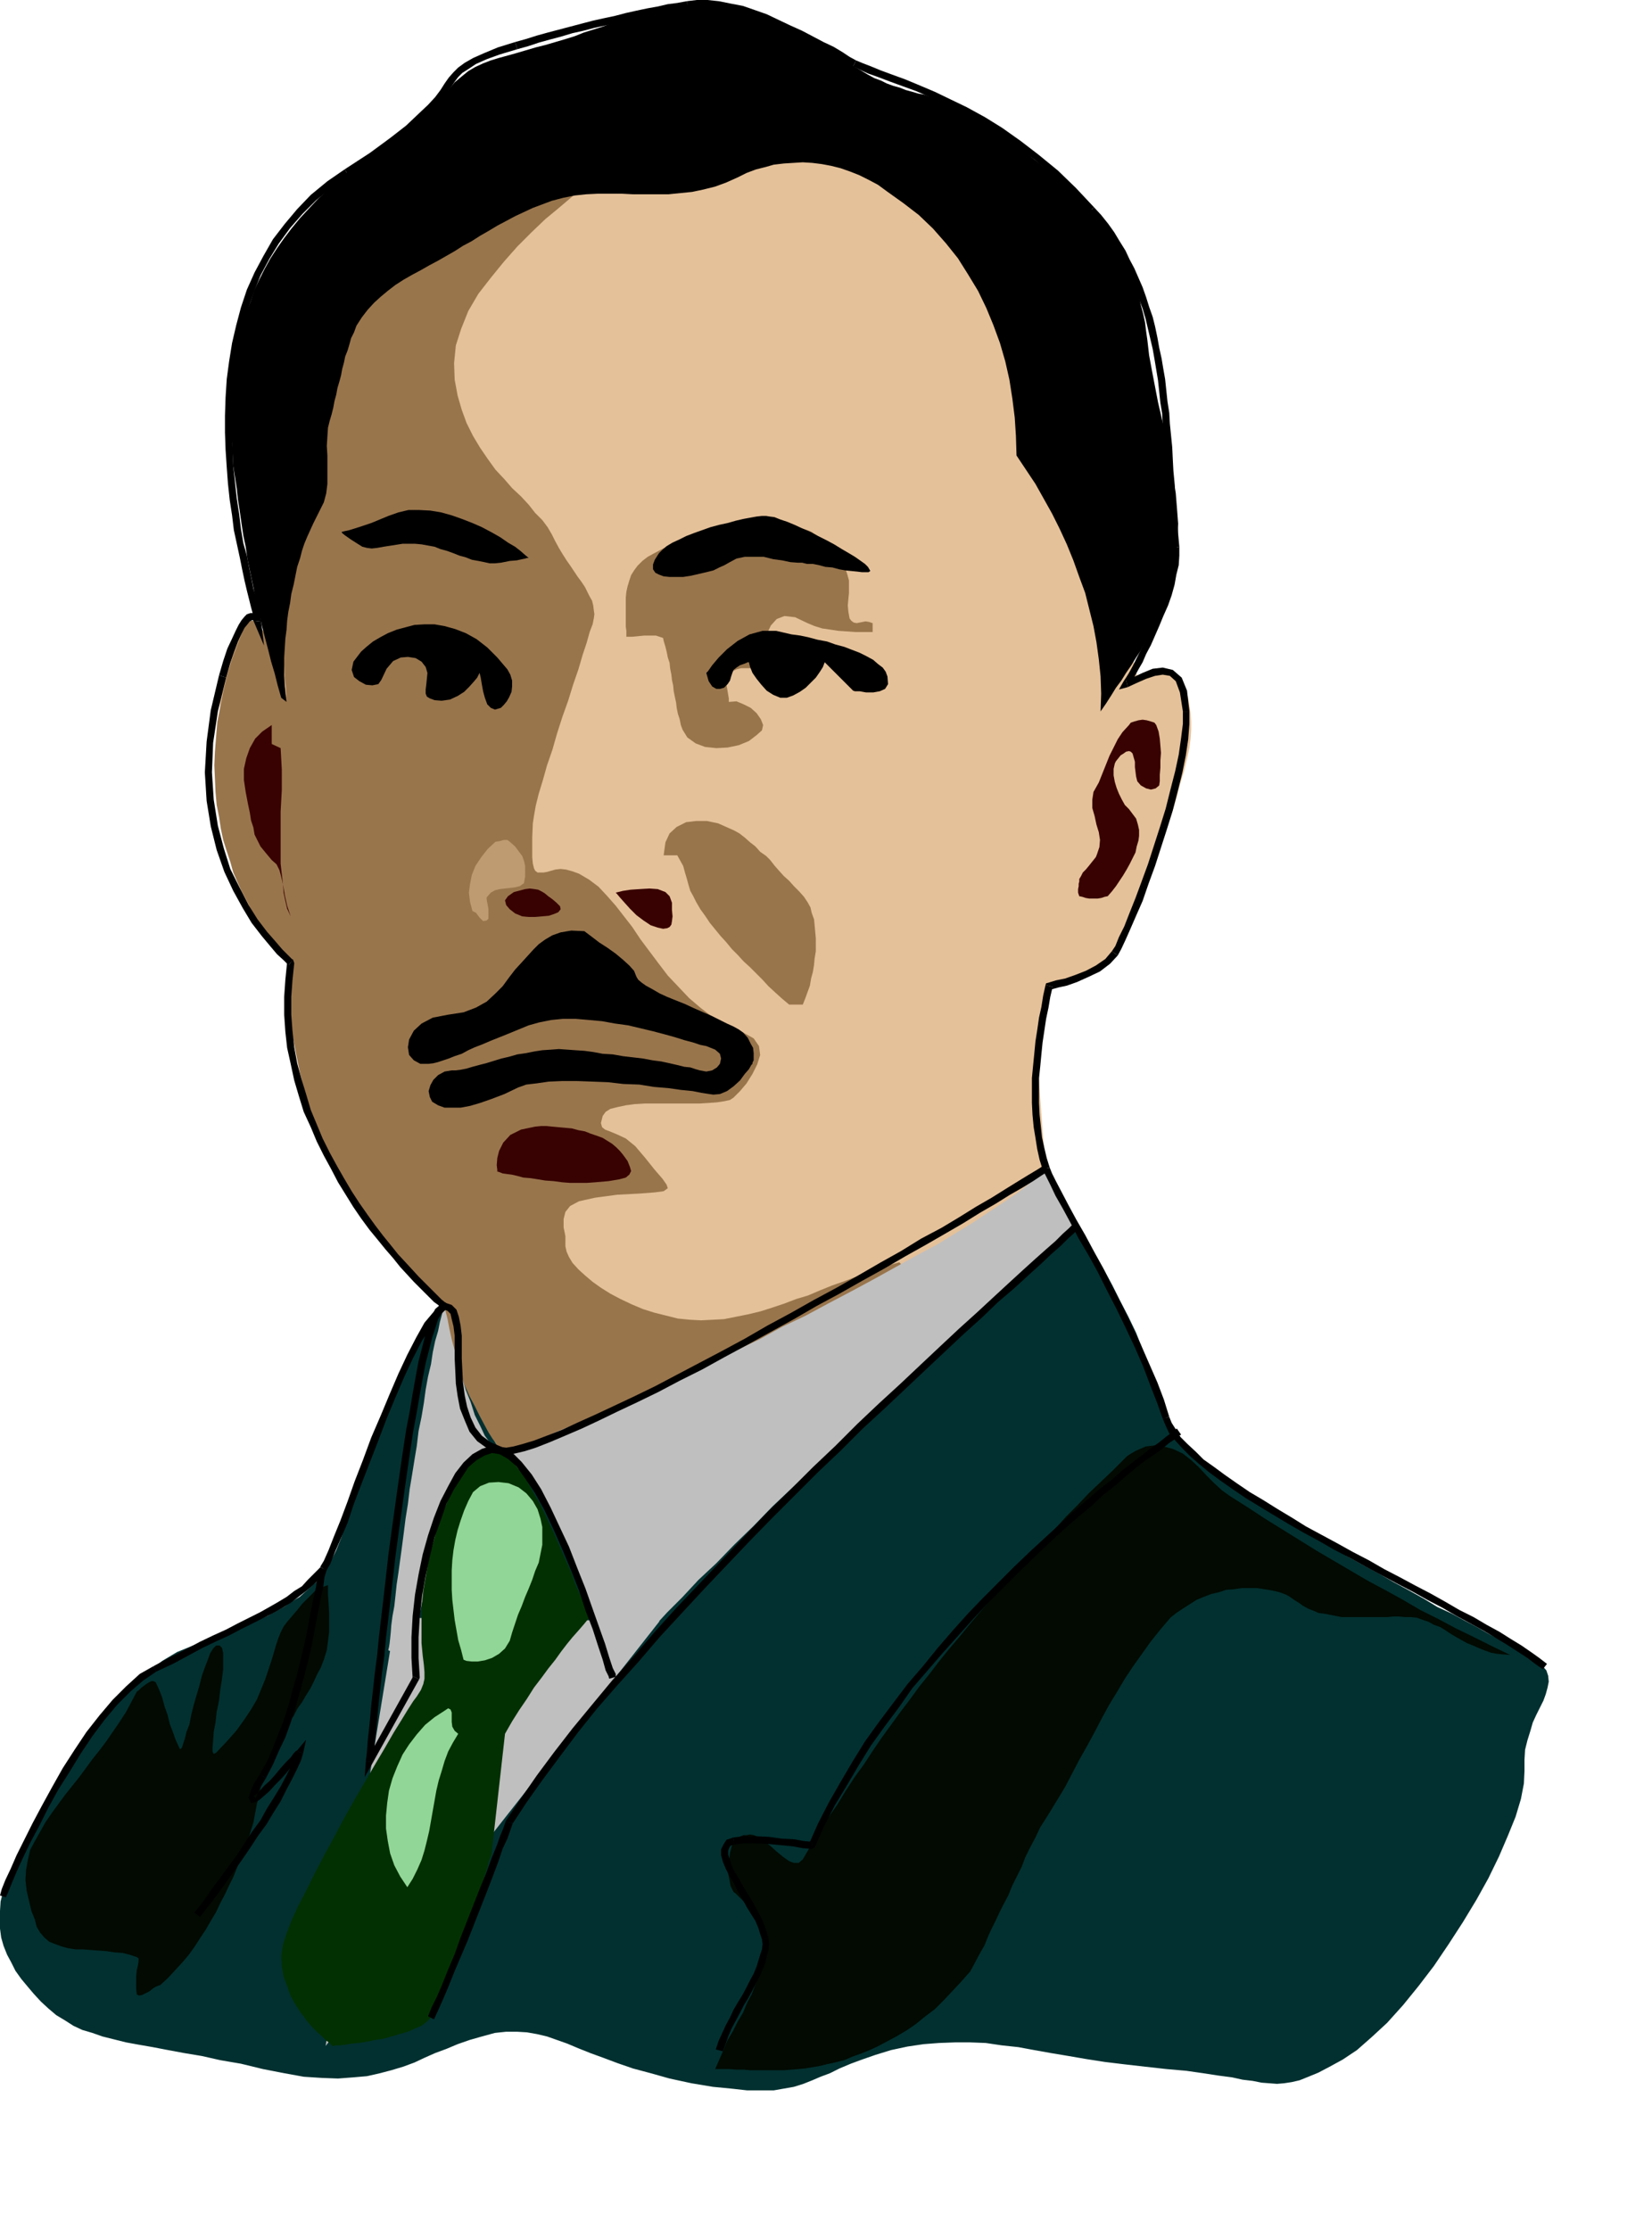 <?xml version="1.0" encoding="UTF-8" standalone="no"?>
<svg
   xmlns:dc="http://purl.org/dc/elements/1.1/"
   xmlns:cc="http://web.resource.org/cc/"
   xmlns:rdf="http://www.w3.org/1999/02/22-rdf-syntax-ns#"
   xmlns:svg="http://www.w3.org/2000/svg"
   xmlns="http://www.w3.org/2000/svg"
   xmlns:sodipodi="http://sodipodi.sourceforge.net/DTD/sodipodi-0.dtd"
   xmlns:inkscape="http://www.inkscape.org/namespaces/inkscape"
   width="66.44mm"
   height="89.63mm"
   id="svg2"
   sodipodi:version="0.32"
   inkscape:version="0.45.1"
   inkscape:output_extension="org.inkscape.output.svg.inkscape"
   sodipodi:docbase="K:\UniteAmovible\TRAVAIL_PHOTOS (D)\MICROSTOKS\STINFOTO\Adeposer"
   sodipodi:docname="homme asiatique.svg">
  <defs
     id="defs121" />
  <sodipodi:namedview
     inkscape:window-height="579"
     inkscape:window-width="752"
     inkscape:pageshadow="2"
     inkscape:pageopacity="0.0"
     guidetolerance="10.0"
     gridtolerance="10.0"
     objecttolerance="10.0"
     borderopacity="1.0"
     bordercolor="#666666"
     pagecolor="#ffffff"
     id="base"
     inkscape:zoom="1.1902265"
     inkscape:cx="117.70866"
     inkscape:cy="158.7933"
     inkscape:window-x="66"
     inkscape:window-y="66"
     inkscape:current-layer="svg2" />
  <path
     style="fill:#023030;fill-rule:evenodd;fill-opacity:1;stroke:none;"
     d="  M 162.974 185.566   L 163.694 186.556   L 164.594 187.726   L 165.584 189.256   L 166.754 191.056   L 167.924 193.126   L 169.094 195.286   L 170.264 197.625   L 171.523 200.055   L 172.693 202.485   L 173.683 205.005   L 174.673 207.435   L 175.573 209.685   L 176.293 211.844   L 176.833 213.644   L 177.283 215.444   L 177.463 216.254   L 178.003 217.154   L 178.813 218.144   L 179.713 219.224   L 180.793 220.394   L 182.142 221.564   L 183.582 222.734   L 185.292 223.994   L 187.092 225.253   L 188.982 226.603   L 191.052 227.953   L 193.121 229.303   L 195.371 230.833   L 197.621 232.183   L 200.051 233.533   L 202.391 234.973   L 204.73 236.413   L 207.16 237.762   L 209.5 239.022   L 211.84 240.372   L 214.179 241.632   L 216.429 242.892   L 218.499 244.152   L 220.659 245.142   L 222.639 246.222   L 224.528 247.212   L 226.238 248.202   L 227.768 249.012   L 229.208 249.732   L 230.468 250.452   L 231.548 250.992   L 232.358 251.441   L 233.618 252.251   L 234.427 253.061   L 235.057 253.781   L 235.327 254.591   L 235.417 255.491   L 235.237 256.391   L 234.967 257.381   L 234.607 258.371   L 234.067 259.451   L 233.528 260.531   L 232.988 261.701   L 232.628 262.961   L 232.178 264.401   L 231.818 265.84   L 231.728 267.37   L 231.728 269.08   L 231.638 270.97   L 231.188 273.31   L 230.378 276.01   L 229.208 278.889   L 227.858 282.039   L 226.238 285.369   L 224.438 288.609   L 222.369 292.028   L 220.209 295.358   L 217.959 298.688   L 215.619 301.748   L 213.279 304.628   L 210.85 307.327   L 208.51 309.487   L 206.26 311.467   L 204.1 312.907   L 202.121 313.987   L 200.411 314.887   L 198.881 315.517   L 197.531 316.057   L 196.361 316.327   L 195.191 316.507   L 194.111 316.597   L 192.941 316.507   L 191.772 316.417   L 190.422 316.147   L 188.892 315.967   L 187.272 315.607   L 185.202 315.337   L 182.862 314.977   L 180.343 314.617   L 177.283 314.347   L 174.043 313.987   L 170.894 313.627   L 167.924 313.267   L 165.044 312.817   L 162.434 312.367   L 159.735 311.917   L 157.215 311.467   L 154.785 311.017   L 152.265 310.747   L 149.836 310.387   L 147.496 310.297   L 145.156 310.297   L 142.726 310.387   L 140.386 310.567   L 137.957 310.927   L 135.437 311.467   L 133.097 312.187   L 131.027 312.907   L 129.318 313.537   L 127.608 314.257   L 126.168 314.977   L 124.728 315.517   L 123.468 316.057   L 122.118 316.597   L 120.678 317.047   L 119.149 317.317   L 117.619 317.587   L 115.729 317.587   L 113.569 317.587   L 111.139 317.317   L 108.35 317.047   L 105.11 316.507   L 101.78 315.787   L 98.9 314.977   L 96.201 314.257   L 93.861 313.447   L 91.701 312.637   L 89.721 311.917   L 87.922 311.197   L 86.212 310.477   L 84.682 309.937   L 83.152 309.397   L 81.622 309.037   L 80.092 308.767   L 78.562 308.677   L 76.943 308.677   L 75.233 308.857   L 73.253 309.397   L 71.363 309.937   L 69.563 310.567   L 67.853 311.287   L 66.144 311.917   L 64.524 312.637   L 62.994 313.357   L 61.284 313.987   L 59.484 314.527   L 57.774 314.977   L 55.795 315.427   L 53.725 315.607   L 51.385 315.787   L 48.955 315.697   L 46.166 315.517   L 43.196 314.977   L 39.956 314.347   L 36.626 313.537   L 33.477 312.997   L 30.687 312.367   L 27.987 311.917   L 25.558 311.467   L 23.218 311.017   L 21.148 310.657   L 19.168 310.297   L 17.368 309.847   L 15.569 309.397   L 14.039 308.857   L 12.509 308.407   L 11.159 307.777   L 9.899 306.967   L 8.549 306.157   L 7.379 305.168   L 6.209 304.088   L 5.13 302.918   L 4.14 301.748   L 3.24 300.668   L 2.34 299.408   L 1.71 298.148   L 1.08 296.978   L 0.54 295.628   L 0.18 294.368   L 0 293.018   L 0 291.669   L 0 290.319   L 0.09 288.879   L 0.45 287.439   L 0.99 285.999   L 1.71 284.649   L 2.52 283.029   L 3.6 281.139   L 4.77 278.889   L 6.029 276.55   L 7.469 274.03   L 8.999 271.33   L 10.529 268.63   L 12.329 266.02   L 14.129 263.321   L 16.108 260.711   L 18.178 258.371   L 20.158 256.031   L 22.408 254.051   L 24.658 252.341   L 26.907 250.992   L 29.337 250.002   L 31.587 249.192   L 33.747 248.472   L 35.727 247.662   L 37.526 246.942   L 39.146 246.132   L 40.676 245.502   L 42.116 244.692   L 43.286 244.062   L 44.456 243.252   L 45.536 242.622   L 46.436 241.812   L 47.245 241.092   L 48.055 240.372   L 48.775 239.562   L 49.315 238.752   L 49.855 238.032   L 50.395 236.953   L 51.115 235.513   L 51.835 233.713   L 52.555 231.553   L 53.365 229.213   L 54.355 226.513   L 55.345 223.724   L 56.335 220.844   L 57.414 217.874   L 58.674 214.814   L 59.934 211.844   L 61.284 208.875   L 62.724 205.995   L 64.254 203.295   L 65.874 200.775   L 67.583 198.435   L 68.843 197.175   L 70.553 195.916   L 72.623 194.746   L 75.053 193.756   L 77.753 192.766   L 80.722 191.866   L 83.962 191.056   L 87.382 190.336   L 91.071 189.706   L 94.761 189.076   L 98.72 188.446   L 102.77 187.996   L 106.91 187.546   L 111.049 187.096   L 115.189 186.736   L 119.329 186.466   L 123.468 186.106   L 127.608 185.926   L 131.567 185.746   L 135.437 185.566   L 139.127 185.476   L 142.726 185.386   L 146.056 185.296   L 149.206 185.206   L 151.995 185.116   L 154.605 185.116   L 156.855 185.116   L 158.745 185.116   L 160.275 185.116   L 161.444 185.116   L 162.074 185.116   L 162.344 185.116  z "
     id="path4" />
  <path
     style="fill:#e5c199;fill-rule:evenodd;fill-opacity:1;stroke:none;"
     d="  M 90.261 24.928   L 87.382 25.918   L 84.412 26.728   L 81.352 27.628   L 78.472 28.528   L 75.593 29.428   L 72.713 30.418   L 70.013 31.318   L 67.314 32.308   L 64.884 33.388   L 62.544 34.557   L 60.474 35.727   L 58.674 37.167   L 57.055 38.517   L 55.885 40.047   L 54.895 41.757   L 54.355 42.657   L 53.905 43.737   L 53.365 44.817   L 52.825 46.077   L 52.285 47.427   L 51.655 48.956   L 50.935 50.486   L 50.305 52.196   L 49.585 53.996   L 48.865 55.796   L 48.235 57.686   L 47.515 59.666   L 46.795 61.735   L 46.166 63.895   L 45.536 65.965   L 44.906 68.215   L 44.366 70.555   L 43.736 72.895   L 43.286 75.234   L 42.836 77.664   L 42.476 80.094   L 42.116 82.614   L 41.846 85.134   L 41.666 87.654   L 41.576 90.263   L 41.576 92.783   L 41.576 95.303   L 41.756 97.913   L 42.116 100.433   L 42.476 102.952   L 42.926 105.562   L 43.556 108.082   L 43.556 107.902   L 43.376 107.452   L 43.196 106.732   L 43.016 105.832   L 42.746 104.842   L 42.476 103.582   L 42.116 102.412   L 41.666 101.153   L 41.216 99.893   L 40.676 98.723   L 40.136 97.643   L 39.596 96.743   L 39.056 95.933   L 38.426 95.573   L 37.796 95.303   L 37.076 95.393   L 36.806 95.573   L 36.446 95.933   L 35.997 96.563   L 35.727 97.373   L 35.367 98.273   L 35.007 99.353   L 34.647 100.433   L 34.377 101.782   L 34.017 103.222   L 33.747 104.752   L 33.477 106.462   L 33.387 108.082   L 33.207 109.972   L 33.027 111.862   L 32.937 113.752   L 32.937 115.731   L 33.027 117.801   L 33.117 119.781   L 33.387 121.851   L 33.567 124.011   L 33.927 126.081   L 34.377 128.061   L 34.827 130.13   L 35.457 132.2   L 36.177 134.18   L 36.986 136.16   L 37.886 138.05   L 38.876 139.76   L 40.046 141.56   L 41.306 143.269   L 42.656 144.799   L 44.186 146.239   L 44.186 146.509   L 44.276 147.319   L 44.366 148.669   L 44.636 150.379   L 44.726 152.449   L 45.086 154.969   L 45.446 157.578   L 45.896 160.188   L 46.436 163.158   L 47.155 166.038   L 47.785 168.918   L 48.775 171.797   L 49.675 174.407   L 50.755 176.927   L 52.015 178.997   L 53.365 180.887   L 54.445 182.147   L 55.705 183.586   L 56.875 185.116   L 58.134 186.736   L 59.484 188.446   L 60.744 190.156   L 62.004 191.866   L 63.264 193.576   L 64.524 195.196   L 65.604 196.726   L 66.684 198.075   L 67.673 199.335   L 68.573 200.415   L 69.293 201.225   L 70.013 201.765   L 70.463 202.035   L 70.463 202.215   L 70.553 202.575   L 70.643 203.295   L 70.733 204.105   L 70.913 205.185   L 71.183 206.355   L 71.363 207.705   L 71.723 209.055   L 72.083 210.584   L 72.443 212.114   L 72.893 213.554   L 73.433 215.084   L 73.973 216.614   L 74.693 217.964   L 75.323 219.224   L 76.133 220.394   L 76.763 220.754   L 77.753 220.934   L 79.012 220.844   L 80.722 220.574   L 82.702 220.034   L 84.952 219.224   L 87.472 218.414   L 90.351 217.334   L 93.321 216.074   L 96.471 214.724   L 99.71 213.284   L 103.22 211.844   L 106.73 210.135   L 110.329 208.515   L 114.019 206.715   L 117.619 204.915   L 121.218 203.025   L 124.908 201.225   L 128.508 199.335   L 132.017 197.535   L 135.437 195.826   L 138.677 194.026   L 141.736 192.316   L 144.616 190.786   L 147.406 189.346   L 149.836 187.996   L 152.085 186.736   L 153.975 185.656   L 155.505 184.666   L 156.765 183.946   L 157.665 183.406   L 158.115 183.047   L 158.565 182.327   L 158.835 181.157   L 158.925 179.807   L 158.925 178.097   L 158.835 176.207   L 158.655 173.957   L 158.475 171.707   L 158.295 169.278   L 158.115 166.758   L 157.935 164.148   L 157.845 161.628   L 157.845 159.018   L 158.025 156.498   L 158.385 154.159   L 158.835 151.909   L 159.465 149.839   L 159.825 149.749   L 160.635 149.479   L 161.894 149.209   L 163.424 148.669   L 165.044 147.949   L 166.664 147.139   L 168.194 146.059   L 169.454 144.799   L 170.084 143.989   L 170.624 142.729   L 171.433 141.29   L 172.153 139.58   L 173.053 137.6   L 173.863 135.44   L 174.673 133.1   L 175.663 130.85   L 176.473 128.421   L 177.283 126.081   L 178.093 123.651   L 178.813 121.311   L 179.353 119.241   L 179.983 117.171   L 180.433 115.282   L 180.793 113.662   L 180.973 112.222   L 181.063 110.872   L 181.063 109.612   L 180.973 108.262   L 180.793 107.092   L 180.613 106.012   L 180.253 105.022   L 179.803 104.122   L 179.263 103.492   L 178.543 102.862   L 177.823 102.502   L 177.013 102.142   L 176.203 102.052   L 175.213 102.232   L 174.133 102.502   L 172.963 103.042   L 158.115 45.267   L 129.857 19.889   L 93.141 24.028  z "
     id="path6" />
  <path
     style="fill:#99754c;fill-rule:evenodd;fill-opacity:1;stroke:none;"
     d="  M 90.531 26.368   L 90.261 26.818   L 89.541 27.628   L 88.281 28.708   L 86.752 30.058   L 84.952 31.588   L 82.882 33.298   L 80.812 35.277   L 78.652 37.437   L 76.583 39.777   L 74.603 42.207   L 72.713 44.637   L 71.183 47.247   L 70.103 49.946   L 69.293 52.466   L 69.023 55.166   L 69.113 57.686   L 69.563 60.116   L 70.193 62.275   L 70.913 64.255   L 71.903 66.235   L 72.983 68.035   L 74.153 69.745   L 75.323 71.365   L 76.673 72.805   L 77.843 74.155   L 79.192 75.414   L 80.362 76.674   L 81.352 77.934   L 82.432 79.014   L 83.242 80.094   L 83.872 81.174   L 84.412 82.254   L 84.952 83.244   L 85.492 84.144   L 86.122 85.134   L 86.752 86.034   L 87.292 86.844   L 87.832 87.654   L 88.371 88.373   L 88.911 89.183   L 89.271 89.903   L 89.631 90.623   L 89.991 91.253   L 90.171 91.973   L 90.261 92.693   L 90.351 93.323   L 90.261 93.953   L 90.081 94.853   L 89.631 96.023   L 89.181 97.643   L 88.551 99.533   L 87.922 101.693   L 87.112 104.032   L 86.392 106.372   L 85.492 108.892   L 84.682 111.412   L 83.962 113.932   L 83.152 116.271   L 82.522 118.521   L 81.892 120.591   L 81.442 122.391   L 81.172 123.921   L 80.992 125.091   L 80.902 127.251   L 80.902 128.871   L 80.902 130.22   L 80.992 131.21   L 81.172 131.93   L 81.352 132.29   L 81.712 132.56   L 82.162 132.56   L 82.612 132.56   L 83.152 132.47   L 83.782 132.29   L 84.412 132.11   L 85.222 132.02   L 86.032 132.11   L 87.022 132.38   L 88.012 132.74   L 89.541 133.64   L 90.981 134.72   L 92.241 136.07   L 93.591 137.6   L 94.851 139.22   L 96.111 140.84   L 97.371 142.729   L 98.72 144.529   L 100.07 146.329   L 101.51 148.219   L 103.13 149.929   L 104.75 151.639   L 106.55 153.169   L 108.44 154.609   L 110.599 155.869   L 112.939 156.858   L 114.559 157.758   L 115.369 158.928   L 115.549 160.278   L 115.099 161.718   L 114.379 163.158   L 113.479 164.598   L 112.489 165.768   L 111.499 166.758   L 110.959 167.118   L 110.149 167.298   L 108.98 167.478   L 107.72 167.568   L 106.28 167.658   L 104.66 167.658   L 103.04 167.658   L 101.33 167.658   L 99.71 167.658   L 98.001 167.658   L 96.471 167.748   L 95.121 167.928   L 93.861 168.198   L 92.781 168.468   L 92.061 168.918   L 91.611 169.548   L 91.341 170.627   L 91.521 171.257   L 91.971 171.617   L 92.691 171.887   L 93.771 172.337   L 95.121 172.967   L 96.561 174.137   L 98.091 175.937   L 99.53 177.737   L 100.7 179.087   L 101.33 179.987   L 101.51 180.527   L 100.88 180.977   L 99.53 181.157   L 97.191 181.337   L 93.771 181.517   L 90.441 181.967   L 88.012 182.507   L 86.662 183.226   L 85.942 184.126   L 85.672 185.206   L 85.672 186.466   L 85.942 187.816   L 85.942 189.346   L 86.122 190.156   L 86.482 190.966   L 87.022 191.866   L 87.922 192.856   L 88.911 193.756   L 90.081 194.746   L 91.341 195.646   L 92.781 196.546   L 94.311 197.355   L 96.021 198.165   L 97.731 198.885   L 99.44 199.425   L 101.24 199.875   L 103.04 200.325   L 104.84 200.505   L 106.55 200.595   L 108.35 200.505   L 110.059 200.415   L 111.859 200.055   L 113.659 199.695   L 115.549 199.245   L 117.259 198.705   L 119.149 198.075   L 121.038 197.355   L 122.838 196.815   L 124.728 196.006   L 126.528 195.286   L 128.328 194.656   L 130.217 193.936   L 131.927 193.216   L 133.727 192.676   L 135.437 192.136   L 136.697 191.776   L 136.967 192.046   L 136.427 192.676   L 134.987 193.666   L 133.007 194.836   L 130.487 196.456   L 127.428 198.255   L 124.098 200.055   L 120.498 202.125   L 116.629 204.195   L 112.849 206.265   L 108.98 208.245   L 105.38 210.135   L 101.78 211.934   L 98.72 213.374   L 95.931 214.634   L 93.141 215.894   L 90.531 216.974   L 88.281 217.784   L 86.212 218.594   L 84.412 219.134   L 82.792 219.674   L 81.352 219.944   L 80.182 220.124   L 79.102 220.394   L 78.292 220.484   L 77.573 220.484   L 77.033 220.484   L 76.583 220.484   L 76.313 220.484   L 76.223 220.394   L 76.133 220.394   L 76.043 220.214   L 75.773 219.944   L 75.413 219.314   L 74.873 218.594   L 74.243 217.604   L 73.613 216.434   L 72.893 215.084   L 72.173 213.644   L 71.363 212.114   L 70.643 210.494   L 69.833 208.605   L 69.203 206.715   L 68.663 204.735   L 68.123 202.665   L 67.763 200.595   L 67.583 198.435   L 66.864 197.715   L 66.054 196.726   L 64.884 195.556   L 63.624 194.206   L 62.184 192.676   L 60.744 190.876   L 59.124 189.166   L 57.414 187.096   L 55.885 184.846   L 54.175 182.507   L 52.555 180.077   L 51.025 177.467   L 49.675 174.767   L 48.325 171.977   L 47.245 169.008   L 46.346 166.038   L 45.626 163.158   L 45.086 160.548   L 44.636 158.208   L 44.186 156.138   L 44.006 154.249   L 43.826 152.629   L 43.646 151.279   L 43.646 150.019   L 43.646 149.029   L 43.736 148.219   L 43.826 147.499   L 44.006 147.049   L 44.096 146.689   L 44.186 146.329   L 44.186 146.329   L 44.186 146.239   L 43.736 145.789   L 43.196 145.249   L 42.656 144.619   L 42.026 143.899   L 41.396 143.179   L 40.676 142.28   L 40.046 141.29   L 39.416 140.3   L 38.696 139.22   L 38.066 137.96   L 37.436 136.7   L 36.716 135.35   L 36.087 134   L 35.457 132.56   L 35.007 130.94   L 34.467 129.32   L 33.927 127.611   L 33.567 125.901   L 33.297 124.101   L 32.937 122.301   L 32.757 120.321   L 32.667 118.251   L 32.577 116.271   L 32.667 114.202   L 32.847 111.952   L 33.027 109.702   L 33.477 107.452   L 33.927 105.112   L 34.467 102.772   L 35.187 100.343   L 36.087 97.913   L 37.076 95.393   L 37.526 94.763   L 38.066 94.313   L 38.516 94.313   L 39.056 94.673   L 39.596 95.303   L 40.046 95.933   L 40.586 96.833   L 41.126 98.003   L 41.576 99.173   L 42.116 100.433   L 42.476 101.513   L 42.836 102.682   L 43.106 103.762   L 43.376 104.662   L 43.466 105.472   L 43.556 106.012   L 43.466 104.572   L 43.286 102.952   L 43.196 101.063   L 43.106 98.903   L 42.926 96.563   L 42.836 94.133   L 42.746 91.343   L 42.746 88.463   L 42.746 85.404   L 42.926 82.254   L 43.106 79.014   L 43.466 75.684   L 43.826 72.355   L 44.366 68.845   L 45.086 65.425   L 45.896 62.185   L 46.885 58.766   L 48.055 55.436   L 49.405 52.196   L 51.025 48.956   L 52.825 45.897   L 54.805 43.017   L 57.055 40.227   L 59.574 37.707   L 62.364 35.367   L 65.424 33.208   L 68.663 31.408   L 72.353 29.698   L 76.313 28.348   L 80.632 27.358   L 85.312 26.548   L 90.261 26.188  z "
     id="path8" />
  <path
     style="fill:#380202;fill-rule:evenodd;fill-opacity:1;stroke:none;"
     d="  M 176.293 117.711   L 176.383 116.631   L 176.383 115.551   L 176.473 114.382   L 176.383 113.302   L 176.293 112.222   L 176.113 111.142   L 175.753 110.152   L 175.483 109.792   L 174.943 109.612   L 174.313 109.432   L 173.683 109.342   L 173.053 109.432   L 172.423 109.612   L 171.883 109.792   L 171.613 110.152   L 170.624 111.232   L 169.904 112.312   L 169.274 113.572   L 168.644 114.832   L 168.104 116.181   L 167.564 117.531   L 167.024 118.881   L 166.214 120.321   L 166.034 121.491   L 166.034 122.751   L 166.394 124.011   L 166.664 125.271   L 167.024 126.441   L 167.204 127.611   L 167.114 128.691   L 166.754 129.77   L 166.574 130.22   L 166.214 130.67   L 165.854 131.12   L 165.494 131.57   L 165.044 132.11   L 164.594 132.56   L 164.324 133.1   L 164.054 133.55   L 164.054 133.91   L 163.964 134.27   L 163.964 134.63   L 163.874 135.08   L 163.874 135.35   L 163.874 135.62   L 163.964 135.89   L 164.054 136.16   L 164.504 136.25   L 165.044 136.43   L 165.584 136.52   L 166.214 136.52   L 166.844 136.52   L 167.384 136.43   L 167.924 136.25   L 168.374 136.16   L 169.004 135.44   L 169.634 134.63   L 170.174 133.82   L 170.714 133.01   L 171.254 132.11   L 171.703 131.3   L 172.153 130.4   L 172.603 129.5   L 172.783 128.601   L 173.053 127.701   L 173.143 126.981   L 173.143 126.081   L 172.963 125.271   L 172.693 124.371   L 172.153 123.651   L 171.613 122.931   L 170.984 122.301   L 170.534 121.491   L 170.084 120.591   L 169.724 119.691   L 169.454 118.791   L 169.274 117.801   L 169.274 116.811   L 169.454 116.001   L 169.634 115.641   L 169.994 115.192   L 170.354 114.742   L 170.804 114.472   L 171.164 114.202   L 171.613 114.112   L 171.883 114.202   L 172.153 114.472   L 172.333 115.102   L 172.513 115.731   L 172.513 116.541   L 172.603 117.261   L 172.693 117.981   L 172.873 118.701   L 173.413 119.331   L 174.223 119.781   L 174.943 119.961   L 175.663 119.781   L 176.203 119.331   L 176.293 118.701  z "
     id="path10" />
  <path
     style="fill:#99754c;fill-rule:evenodd;fill-opacity:1;stroke:none;"
     d="  M 101.42 129.95   L 101.96 129.95   L 102.41 129.95   L 102.95 129.95   L 103.4 130.76   L 103.85 131.57   L 104.12 132.56   L 104.39 133.46   L 104.66 134.45   L 104.93 135.35   L 105.38 136.16   L 105.83 137.06   L 106.46 138.14   L 107.18 139.13   L 107.9 140.21   L 108.71 141.2   L 109.519 142.19   L 110.419 143.179   L 111.229 144.169   L 112.129 145.069   L 113.029 146.059   L 114.019 146.959   L 115.009 147.949   L 115.909 148.849   L 116.809 149.839   L 117.889 150.829   L 118.879 151.729   L 119.958 152.629   L 120.588 152.629   L 121.218 152.629   L 121.758 152.629   L 122.028 152.629   L 122.388 151.729   L 122.748 150.739   L 123.108 149.749   L 123.288 148.669   L 123.558 147.679   L 123.738 146.599   L 123.828 145.609   L 124.008 144.529   L 124.008 143.539   L 124.008 142.549   L 123.918 141.56   L 123.828 140.57   L 123.738 139.67   L 123.378 138.68   L 123.198 137.87   L 122.748 137.06   L 122.208 136.25   L 121.488 135.44   L 120.678 134.63   L 119.958 133.82   L 119.149 133.1   L 118.339 132.2   L 117.709 131.48   L 117.079 130.67   L 116.449 130.04   L 115.549 129.41   L 114.829 128.601   L 114.019 127.971   L 113.209 127.251   L 112.399 126.621   L 111.589 126.171   L 110.779 125.811   L 109.159 125.091   L 107.45 124.731   L 105.83 124.731   L 104.3 124.911   L 102.86 125.631   L 101.78 126.621   L 101.15 127.971   L 100.88 129.95  z "
     id="path12" />
  <path
     style="fill:#99754c;fill-rule:evenodd;fill-opacity:1;stroke:none;"
     d="  M 100.79 83.334   L 102.32 82.704   L 103.76 82.164   L 105.11 81.624   L 106.55 81.084   L 108.08 80.724   L 109.519 80.364   L 110.959 80.004   L 112.489 79.914   L 114.019 79.734   L 115.459 79.644   L 116.899 79.644   L 118.339 79.734   L 119.868 79.914   L 121.308 80.094   L 122.748 80.544   L 123.378 80.814   L 124.008 81.264   L 124.728 81.894   L 125.628 82.524   L 126.348 83.334   L 127.158 84.144   L 127.788 85.134   L 128.418 86.124   L 128.778 87.204   L 129.048 88.194   L 129.048 89.183   L 129.048 90.083   L 128.958 90.983   L 128.868 91.973   L 128.958 92.963   L 129.138 93.953   L 129.408 94.313   L 129.768 94.583   L 130.217 94.673   L 130.667 94.583   L 131.117 94.493   L 131.567 94.403   L 132.107 94.493   L 132.647 94.673   L 132.647 94.853   L 132.647 95.123   L 132.647 95.573   L 132.647 96.023   L 131.387 96.023   L 130.037 96.023   L 128.778 95.933   L 127.428 95.843   L 126.258 95.663   L 124.998 95.483   L 123.828 95.123   L 122.748 94.673   L 120.858 93.773   L 119.239 93.593   L 118.069 94.043   L 117.169 95.033   L 116.539 96.383   L 116.359 98.003   L 116.269 99.803   L 116.449 101.693   L 115.639 101.693   L 114.919 101.603   L 114.109 101.513   L 113.389 101.513   L 112.669 101.513   L 111.949 101.693   L 111.409 101.962   L 110.779 102.412   L 110.509 102.952   L 110.419 103.492   L 110.419 104.032   L 110.509 104.482   L 110.599 105.022   L 110.689 105.562   L 110.779 106.102   L 110.779 106.642   L 111.949 106.552   L 113.029 107.002   L 114.109 107.542   L 115.009 108.352   L 115.639 109.252   L 115.999 110.152   L 115.819 110.962   L 115.009 111.682   L 113.839 112.582   L 112.309 113.212   L 110.599 113.572   L 108.89 113.662   L 107.18 113.482   L 105.74 112.942   L 104.48 112.042   L 103.76 110.872   L 103.49 110.152   L 103.31 109.252   L 103.04 108.442   L 102.86 107.542   L 102.77 106.732   L 102.59 105.922   L 102.41 105.022   L 102.32 104.122   L 102.14 103.312   L 102.05 102.502   L 101.87 101.603   L 101.78 100.703   L 101.51 99.893   L 101.33 98.993   L 101.15 98.273   L 100.88 97.373   L 100.79 96.923   L 100.25 96.743   L 99.71 96.563   L 98.81 96.563   L 97.911 96.563   L 97.011 96.653   L 96.111 96.743   L 95.211 96.743   L 95.211 95.843   L 95.121 95.213   L 95.121 94.313   L 95.121 93.413   L 95.121 92.603   L 95.121 91.703   L 95.121 90.803   L 95.211 89.903   L 95.391 89.093   L 95.661 88.194   L 95.931 87.384   L 96.381 86.664   L 96.921 85.944   L 97.641 85.224   L 98.451 84.594   L 99.44 84.054  z "
     id="path14" />
  <path
     style="fill:#020a02;fill-rule:evenodd;fill-opacity:1;stroke:none;"
     d="  M 175.663 219.584   L 174.853 219.674   L 174.133 219.764   L 173.323 220.124   L 172.693 220.394   L 172.063 220.754   L 171.344 221.204   L 170.804 221.744   L 169.094 223.454   L 167.294 225.163   L 165.494 226.873   L 163.784 228.673   L 162.074 230.383   L 160.365 232.273   L 158.655 233.983   L 157.035 235.783   L 155.325 237.583   L 153.795 239.472   L 152.175 241.272   L 150.555 243.072   L 148.936 244.962   L 147.406 246.762   L 145.786 248.742   L 144.256 250.542   L 142.726 252.431   L 141.286 254.321   L 139.757 256.211   L 138.317 258.191   L 136.877 260.081   L 135.437 262.061   L 133.997 264.041   L 132.647 266.02   L 131.297 268.09   L 129.857 270.07   L 128.508 272.14   L 127.248 274.21   L 125.808 276.28   L 124.548 278.26   L 123.288 280.329   L 122.028 282.489   L 121.398 283.029   L 120.678 283.029   L 119.958 282.759   L 119.059 282.129   L 118.069 281.319   L 117.079 280.419   L 116.089 279.699   L 115.009 278.979   L 114.559 278.799   L 114.019 278.709   L 113.479 278.799   L 113.029 278.799   L 112.579 278.979   L 112.129 279.249   L 111.859 279.429   L 111.499 279.699   L 111.229 280.509   L 110.959 281.499   L 110.869 282.489   L 110.689 283.569   L 110.689 284.649   L 110.869 285.549   L 111.049 286.539   L 111.499 287.439   L 111.859 287.709   L 112.309 288.159   L 112.759 288.609   L 113.299 289.149   L 113.839 289.689   L 114.289 290.139   L 114.739 290.589   L 115.009 290.949   L 115.549 292.568   L 115.909 294.098   L 116.089 295.628   L 115.999 297.158   L 115.729 298.598   L 115.369 300.038   L 114.829 301.478   L 114.289 302.918   L 113.569 304.268   L 112.939 305.797   L 112.129 307.147   L 111.409 308.587   L 110.599 309.937   L 109.969 311.467   L 109.339 312.907   L 108.71 314.347   L 109.789 314.347   L 110.869 314.347   L 111.949 314.437   L 113.029 314.437   L 114.019 314.527   L 115.009 314.527   L 116.089 314.527   L 117.079 314.527   L 118.159 314.527   L 119.239 314.527   L 120.318 314.437   L 121.398 314.347   L 122.388 314.257   L 123.468 314.077   L 124.548 313.897   L 125.628 313.627   L 126.888 313.357   L 128.328 312.997   L 129.588 312.457   L 130.847 312.007   L 132.197 311.467   L 133.547 310.837   L 134.897 310.117   L 136.247 309.397   L 137.777 308.497   L 139.217 307.507   L 140.656 306.337   L 142.096 305.258   L 143.446 303.908   L 144.796 302.468   L 146.146 301.028   L 147.496 299.498   L 148.216 298.148   L 148.936 296.798   L 149.656 295.538   L 150.196 294.188   L 150.735 293.018   L 151.365 291.759   L 151.905 290.589   L 152.445 289.509   L 153.255 287.979   L 153.885 286.449   L 154.605 285.009   L 155.325 283.569   L 155.865 282.129   L 156.585 280.689   L 157.395 279.159   L 158.115 277.63   L 159.375 275.65   L 160.635 273.58   L 161.894 271.51   L 162.974 269.44   L 164.054 267.37   L 165.224 265.3   L 166.394 263.141   L 167.474 261.071   L 168.554 259.091   L 169.814 257.021   L 170.984 255.041   L 172.243 253.151   L 173.593 251.261   L 174.943 249.372   L 176.383 247.572   L 177.913 245.772   L 178.813 245.052   L 179.893 244.332   L 180.883 243.702   L 181.872 243.072   L 182.952 242.622   L 184.122 242.172   L 185.292 241.902   L 186.372 241.542   L 187.542 241.452   L 188.802 241.272   L 189.882 241.272   L 191.052 241.272   L 192.221 241.452   L 193.301 241.632   L 194.471 241.902   L 195.461 242.262   L 196.091 242.622   L 196.721 243.072   L 197.441 243.522   L 198.071 243.972   L 198.881 244.422   L 199.601 244.692   L 200.411 245.052   L 201.131 245.142   L 202.121 245.322   L 203.02 245.502   L 203.92 245.682   L 204.73 245.682   L 205.72 245.682   L 206.53 245.682   L 207.43 245.682   L 208.24 245.682   L 209.14 245.682   L 210.04 245.682   L 210.85 245.682   L 211.84 245.592   L 212.65 245.592   L 213.549 245.682   L 214.449 245.682   L 215.349 245.772   L 216.339 246.132   L 217.149 246.402   L 217.959 246.852   L 218.949 247.212   L 219.669 247.662   L 220.479 248.202   L 221.379 248.742   L 222.189 249.192   L 222.999 249.642   L 223.898 250.002   L 224.708 250.362   L 225.608 250.722   L 226.598 251.082   L 227.498 251.261   L 228.488 251.351   L 229.568 251.441   L 226.778 250.092   L 224.078 248.742   L 221.289 247.392   L 218.589 245.952   L 215.889 244.602   L 213.279 243.072   L 210.67 241.632   L 207.97 240.192   L 205.36 238.662   L 202.75 237.133   L 200.141 235.603   L 197.531 233.983   L 194.921 232.363   L 192.311 230.743   L 189.702 229.033   L 187.002 227.323   L 185.742 226.423   L 184.572 225.343   L 183.402 224.173   L 182.232 222.914   L 181.063 221.834   L 179.803 220.844   L 178.273 220.124   L 176.473 219.674  z "
     id="path16" />
  <path
     style="fill:#020a02;fill-rule:evenodd;fill-opacity:1;stroke:none;"
     d="  M 49.855 242.172   L 49.945 243.612   L 50.035 245.052   L 50.035 246.492   L 50.035 247.932   L 49.855 249.372   L 49.675 250.722   L 49.225 252.161   L 48.775 253.331   L 48.235 254.321   L 47.695 255.491   L 47.155 256.571   L 46.526 257.561   L 45.896 258.641   L 45.176 259.631   L 44.636 260.711   L 43.916 261.701   L 43.196 262.781   L 42.656 263.861   L 42.026 264.94   L 41.396 266.02   L 40.856 267.28   L 40.406 268.54   L 39.956 269.8   L 39.686 271.15   L 39.416 272.59   L 39.056 274.03   L 38.786 275.47   L 38.516 276.91   L 38.066 278.349   L 37.616 279.789   L 37.076 281.139   L 36.536 282.399   L 35.997 283.839   L 35.457 285.189   L 34.827 286.449   L 34.197 287.799   L 33.477 289.149   L 32.847 290.499   L 32.037 291.849   L 31.317 293.108   L 30.417 294.458   L 29.607 295.718   L 28.707 296.978   L 27.717 298.148   L 26.637 299.318   L 25.558 300.488   L 24.388 301.568   L 24.118 301.658   L 23.668 301.838   L 23.128 302.198   L 22.678 302.558   L 22.138 302.828   L 21.598 303.098   L 21.148 303.188   L 20.788 303.008   L 20.698 302.198   L 20.698 301.208   L 20.698 300.218   L 20.788 299.318   L 20.968 298.598   L 21.058 297.968   L 21.058 297.518   L 20.788 297.338   L 19.708 296.978   L 18.628 296.708   L 17.368 296.618   L 16.198 296.438   L 15.029 296.348   L 13.769 296.258   L 12.599 296.168   L 11.519 296.168   L 10.349 295.988   L 9.359 295.718   L 8.369 295.358   L 7.469 294.998   L 6.749 294.368   L 6.119 293.648   L 5.579 292.748   L 5.309 291.669   L 4.77 290.319   L 4.41 288.789   L 4.05 287.259   L 3.87 285.639   L 3.96 284.109   L 4.23 282.579   L 4.59 281.049   L 5.309 279.699   L 6.119 278.26   L 6.929 276.82   L 7.919 275.38   L 8.909 274.03   L 9.899 272.68   L 10.979 271.33   L 12.059 269.98   L 13.049 268.63   L 14.039 267.28   L 15.119 265.93   L 16.198 264.491   L 17.188 263.051   L 18.178 261.611   L 19.168 260.081   L 19.978 258.551   L 20.788 257.021   L 21.148 256.751   L 21.508 256.391   L 21.868 256.121   L 22.228 255.851   L 22.678 255.581   L 23.038 255.401   L 23.308 255.401   L 23.668 255.581   L 24.208 256.751   L 24.658 257.921   L 25.018 259.271   L 25.468 260.531   L 25.828 261.971   L 26.277 263.141   L 26.727 264.401   L 27.267 265.57   L 27.357 265.75   L 27.627 265.57   L 27.807 265.03   L 28.077 264.221   L 28.347 263.141   L 28.797 261.971   L 29.067 260.531   L 29.427 259.091   L 29.877 257.561   L 30.327 256.031   L 30.687 254.591   L 31.137 253.331   L 31.587 252.161   L 31.947 251.172   L 32.397 250.452   L 32.847 250.002   L 33.387 250.002   L 33.747 250.362   L 33.927 251.172   L 33.927 252.251   L 33.927 253.601   L 33.747 255.041   L 33.477 256.751   L 33.297 258.371   L 32.937 260.081   L 32.757 261.701   L 32.487 263.141   L 32.397 264.491   L 32.307 265.48   L 32.307 266.11   L 32.487 266.47   L 32.847 266.29   L 34.467 264.581   L 35.907 262.961   L 37.076 261.341   L 38.156 259.721   L 39.056 258.191   L 39.686 256.661   L 40.316 255.131   L 40.766 253.781   L 41.216 252.431   L 41.576 251.261   L 41.936 250.002   L 42.296 248.922   L 42.656 248.022   L 43.106 247.122   L 43.646 246.402   L 44.186 245.772   L 44.726 245.142   L 45.266 244.512   L 45.896 243.702   L 46.526 243.072   L 47.245 242.352   L 47.965 241.632   L 48.865 241.182   L 49.855 240.822  z "
     id="path18" />
  <path
     style="fill:#bf9b72;fill-rule:evenodd;fill-opacity:1;stroke:none;"
     d="  M 77.123 127.611   L 76.583 127.611   L 75.953 127.791   L 75.323 127.881   L 74.153 128.96   L 73.163 130.22   L 72.263 131.57   L 71.723 132.92   L 71.453 134.27   L 71.273 135.62   L 71.453 137.06   L 71.813 138.41   L 72.353 138.68   L 72.893 139.4   L 73.433 139.94   L 73.973 139.85   L 74.243 139.58   L 74.243 139.13   L 74.243 138.68   L 74.243 138.14   L 74.153 137.6   L 74.063 137.15   L 73.973 136.61   L 73.973 136.34   L 74.603 135.62   L 75.233 135.26   L 75.953 135.08   L 76.763 134.99   L 77.573 134.9   L 78.292 134.81   L 79.012 134.63   L 79.642 134.18   L 79.822 133.19   L 79.822 132.29   L 79.822 131.57   L 79.642 130.76   L 79.372 130.04   L 78.832 129.32   L 78.292 128.601   L 77.483 127.881  z "
     id="path20" />
  <path
     style="fill:#000000;fill-rule:evenodd;fill-opacity:1;stroke:none;"
     d="  M 79.822 84.324   L 79.102 83.694   L 78.292 83.064   L 77.213 82.434   L 76.043 81.624   L 74.783 80.904   L 73.253 80.094   L 71.813 79.464   L 70.193 78.834   L 68.663 78.294   L 67.044 77.844   L 65.424 77.574   L 63.714 77.484   L 62.094 77.484   L 60.564 77.844   L 59.034 78.384   L 56.425 79.464   L 54.535 80.094   L 53.095 80.544   L 52.285 80.724   L 51.925 80.814   L 52.015 80.994   L 52.465 81.354   L 53.365 81.984   L 54.355 82.614   L 55.075 83.064   L 55.795 83.244   L 56.515 83.334   L 57.324 83.244   L 58.314 83.064   L 59.484 82.884   L 61.194 82.614   L 62.094 82.614   L 63.084 82.614   L 64.074 82.704   L 65.064 82.884   L 66.054 83.064   L 66.954 83.424   L 67.943 83.694   L 68.933 84.054   L 69.833 84.414   L 70.823 84.684   L 71.723 85.044   L 72.713 85.224   L 73.613 85.404   L 74.423 85.584   L 75.233 85.584   L 76.133 85.494   L 77.483 85.224   L 78.562 85.134   L 79.372 84.954   L 79.822 84.864   L 80.092 84.774   L 80.272 84.774   L 80.362 84.774   L 80.362 84.774  z "
     id="path22" />
  <path
     style="fill:#000000;fill-rule:evenodd;fill-opacity:1;stroke:none;"
     d="  M 100.7 83.514   L 101.33 82.974   L 102.23 82.434   L 103.22 81.984   L 104.3 81.444   L 105.47 80.994   L 106.73 80.544   L 107.99 80.094   L 109.339 79.734   L 110.599 79.464   L 111.859 79.104   L 113.029 78.834   L 114.019 78.654   L 115.009 78.474   L 115.819 78.384   L 116.449 78.384   L 116.989 78.474   L 117.709 78.564   L 118.609 78.924   L 119.688 79.284   L 120.768 79.734   L 121.938 80.274   L 123.198 80.814   L 124.368 81.444   L 125.628 82.074   L 126.798 82.704   L 127.968 83.424   L 129.048 84.054   L 129.947 84.594   L 130.847 85.224   L 131.477 85.674   L 131.927 86.124   L 132.197 86.574   L 132.287 86.754   L 132.017 86.934   L 131.567 86.934   L 131.027 86.934   L 130.307 86.844   L 129.408 86.754   L 128.508 86.664   L 127.518 86.484   L 126.528 86.214   L 125.448 86.124   L 124.458 85.854   L 123.558 85.674   L 122.658 85.674   L 121.938 85.494   L 121.308 85.494   L 120.138 85.404   L 118.879 85.134   L 117.529 84.954   L 116.089 84.594   L 114.559 84.594   L 113.209 84.594   L 111.949 84.864   L 110.779 85.494   L 110.149 85.854   L 109.339 86.214   L 108.44 86.664   L 107.36 86.934   L 106.19 87.204   L 105.02 87.474   L 103.85 87.654   L 102.77 87.654   L 101.78 87.654   L 100.88 87.564   L 100.16 87.294   L 99.62 87.024   L 99.26 86.484   L 99.26 85.764   L 99.53 85.044   L 100.16 84.054  z "
     id="path24" />
  <path
     style="fill:#000000;fill-rule:evenodd;fill-opacity:1;stroke:none;"
     d="  M 57.504 103.942   L 56.605 104.122   L 55.615 104.032   L 54.625 103.492   L 53.815 102.862   L 53.455 101.782   L 53.725 100.523   L 54.895 98.993   L 55.705 98.273   L 56.695 97.463   L 57.774 96.833   L 58.944 96.203   L 60.294 95.663   L 61.644 95.303   L 62.994 94.943   L 64.524 94.853   L 66.054 94.853   L 67.583 95.123   L 69.203 95.573   L 70.823 96.203   L 72.443 97.103   L 74.063 98.363   L 75.593 99.893   L 77.123 101.693   L 77.573 102.502   L 77.843 103.402   L 77.843 104.302   L 77.753 105.112   L 77.393 105.922   L 77.033 106.552   L 76.583 107.092   L 76.133 107.542   L 75.233 107.812   L 74.603 107.542   L 74.063 107.002   L 73.703 106.012   L 73.433 105.022   L 73.253 104.032   L 73.073 102.952   L 72.893 102.232   L 72.803 102.412   L 72.533 102.952   L 72.083 103.492   L 71.363 104.302   L 70.553 105.112   L 69.563 105.742   L 68.393 106.282   L 67.134 106.462   L 66.054 106.372   L 65.334 106.102   L 64.884 105.832   L 64.704 105.382   L 64.704 104.752   L 64.794 104.032   L 64.884 103.132   L 64.974 102.232   L 64.704 101.333   L 64.074 100.523   L 63.174 99.983   L 62.004 99.803   L 60.924 99.893   L 59.754 100.433   L 58.764 101.603   L 57.954 103.312  z "
     id="path26" />
  <path
     style="fill:#000000;fill-rule:evenodd;fill-opacity:1;stroke:none;"
     d="  M 107.63 101.962   L 108.26 101.063   L 109.249 99.893   L 110.509 98.633   L 112.129 97.373   L 113.929 96.383   L 115.909 95.843   L 117.979 95.843   L 119.149 96.113   L 120.318 96.383   L 121.668 96.563   L 122.928 96.833   L 124.278 97.193   L 125.718 97.463   L 126.978 97.913   L 128.328 98.273   L 129.498 98.723   L 130.667 99.173   L 131.747 99.713   L 132.737 100.253   L 133.457 100.883   L 134.177 101.423   L 134.627 102.052   L 134.897 102.772   L 134.987 103.942   L 134.537 104.662   L 133.727 105.022   L 132.737 105.202   L 131.657 105.202   L 130.667 105.022   L 129.947 105.022   L 129.678 104.932   L 125.358 100.613   L 125.088 101.333   L 124.638 102.052   L 124.008 102.952   L 123.288 103.672   L 122.478 104.482   L 121.578 105.112   L 120.588 105.652   L 119.598 106.012   L 118.609 106.012   L 117.529 105.562   L 116.539 104.932   L 115.729 104.032   L 115.009 103.132   L 114.379 102.232   L 114.019 101.333   L 113.839 100.613   L 113.659 100.613   L 113.479 100.703   L 113.029 100.883   L 112.489 101.063   L 111.949 101.423   L 111.499 101.782   L 111.319 102.232   L 111.139 102.772   L 110.959 103.402   L 110.599 103.942   L 110.059 104.482   L 109.429 104.662   L 108.89 104.662   L 108.26 104.302   L 107.72 103.492   L 107.36 102.232  z "
     id="path28" />
  <path
     style="fill:#380202;fill-rule:evenodd;fill-opacity:1;stroke:none;"
     d="  M 80.542 134.99   L 81.262 135.08   L 81.802 135.17   L 82.342 135.44   L 82.792 135.71   L 83.332 136.16   L 83.962 136.61   L 84.592 137.15   L 85.132 137.69   L 85.222 138.14   L 84.862 138.59   L 84.232 138.86   L 83.422 139.13   L 82.432 139.22   L 81.352 139.31   L 80.362 139.31   L 79.372 139.22   L 78.292 138.77   L 77.483 138.14   L 76.943 137.51   L 76.763 136.79   L 77.213 136.16   L 78.112 135.53   L 79.822 135.08  z "
     id="path30" />
  <path
     style="fill:#380202;fill-rule:evenodd;fill-opacity:1;stroke:none;"
     d="  M 94.671 135.35   L 95.841 135.17   L 97.191 135.08   L 98.72 134.99   L 99.98 135.08   L 101.15 135.53   L 101.78 136.16   L 102.14 137.15   L 102.14 138.23   L 102.23 139.22   L 102.14 139.94   L 102.05 140.48   L 101.78 140.84   L 101.42 141.02   L 100.79 141.11   L 99.98 140.93   L 98.9 140.57   L 97.821 139.85   L 96.741 139.04   L 95.751 138.05   L 94.941 137.15   L 94.221 136.34   L 93.771 135.8   L 93.591 135.62  z "
     id="path32" />
  <path
     style="fill:#000000;fill-rule:evenodd;fill-opacity:1;stroke:none;"
     d="  M 89.901 142.28   L 91.071 143.179   L 92.331 143.989   L 93.591 144.889   L 94.671 145.789   L 95.661 146.689   L 96.381 147.499   L 96.741 148.399   L 97.011 148.849   L 97.551 149.299   L 98.181 149.749   L 99.17 150.289   L 100.25 150.919   L 101.42 151.459   L 102.77 151.999   L 104.12 152.539   L 105.47 153.169   L 106.91 153.799   L 108.17 154.339   L 109.429 154.969   L 110.509 155.509   L 111.499 155.959   L 112.309 156.408   L 112.939 156.858   L 113.659 157.668   L 114.109 158.568   L 114.469 159.198   L 114.559 160.008   L 114.559 160.638   L 114.559 161.088   L 114.379 161.448   L 114.379 161.628   L 114.199 161.808   L 113.839 162.438   L 113.209 163.158   L 112.489 164.148   L 111.499 165.048   L 110.509 165.768   L 109.429 166.218   L 108.44 166.308   L 107.81 166.218   L 106.64 166.038   L 105.29 165.768   L 103.49 165.588   L 101.6 165.318   L 99.44 165.138   L 97.191 164.778   L 94.761 164.688   L 92.421 164.418   L 90.081 164.328   L 87.652 164.238   L 85.492 164.238   L 83.422 164.328   L 81.532 164.598   L 80.002 164.778   L 78.742 165.228   L 76.673 166.218   L 74.783 166.938   L 72.983 167.568   L 71.453 168.018   L 70.013 168.288   L 68.753 168.288   L 67.583 168.288   L 66.594 167.928   L 65.694 167.388   L 65.334 166.668   L 65.154 165.768   L 65.424 164.868   L 65.874 164.058   L 66.594 163.338   L 67.583 162.798   L 68.663 162.618   L 69.293 162.618   L 70.013 162.528   L 70.913 162.348   L 71.813 162.078   L 72.803 161.808   L 73.883 161.538   L 75.053 161.178   L 76.223 160.818   L 77.393 160.548   L 78.652 160.188   L 79.912 160.008   L 81.262 159.738   L 82.432 159.558   L 83.782 159.468   L 84.952 159.378   L 86.212 159.468   L 87.472 159.558   L 88.821 159.648   L 90.171 159.828   L 91.611 160.098   L 93.141 160.188   L 94.671 160.458   L 96.201 160.638   L 97.731 160.818   L 99.17 161.088   L 100.52 161.268   L 101.78 161.538   L 102.95 161.808   L 104.03 162.078   L 104.93 162.168   L 105.74 162.438   L 106.37 162.618   L 107.36 162.798   L 108.26 162.618   L 108.98 162.168   L 109.429 161.628   L 109.609 160.818   L 109.429 160.098   L 108.71 159.468   L 107.36 158.928   L 106.46 158.748   L 105.38 158.388   L 104.03 158.028   L 102.59 157.578   L 100.97 157.128   L 99.26 156.678   L 97.371 156.228   L 95.481 155.779   L 93.501 155.509   L 91.521 155.149   L 89.541 154.969   L 87.472 154.789   L 85.582 154.789   L 83.782 154.969   L 81.982 155.329   L 80.362 155.779   L 78.832 156.408   L 77.303 157.038   L 75.953 157.578   L 74.603 158.118   L 73.343 158.658   L 72.173 159.108   L 71.183 159.558   L 70.193 160.098   L 69.113 160.458   L 68.213 160.818   L 67.404 161.088   L 66.594 161.358   L 65.874 161.538   L 65.154 161.628   L 64.524 161.628   L 63.894 161.628   L 62.904 161.088   L 62.184 160.278   L 62.004 159.108   L 62.184 157.938   L 62.904 156.588   L 64.074 155.509   L 65.784 154.609   L 68.123 154.159   L 70.463 153.799   L 72.353 153.079   L 73.973 152.179   L 75.233 151.009   L 76.403 149.839   L 77.393 148.489   L 78.292 147.319   L 79.282 146.239   L 80.182 145.249   L 81.082 144.259   L 81.892 143.449   L 82.882 142.729   L 83.962 142.1   L 85.222 141.65   L 86.842 141.38   L 88.821 141.47  z "
     id="path34" />
  <path
     style="fill:#380202;fill-rule:evenodd;fill-opacity:1;stroke:none;"
     d="  M 82.252 171.077   L 83.062 171.077   L 83.962 171.167   L 84.952 171.257   L 85.942 171.347   L 86.932 171.437   L 87.922 171.707   L 88.911 171.887   L 89.811 172.247   L 90.621 172.517   L 91.611 172.877   L 92.331 173.327   L 93.051 173.777   L 93.681 174.317   L 94.221 174.857   L 94.671 175.397   L 95.391 176.387   L 95.751 177.287   L 95.931 177.917   L 95.661 178.457   L 95.121 178.907   L 94.131 179.177   L 92.511 179.447   L 90.441 179.627   L 89.181 179.717   L 88.012 179.717   L 86.662 179.717   L 85.492 179.627   L 84.142 179.447   L 82.882 179.357   L 81.802 179.177   L 80.632 178.997   L 79.552 178.907   L 78.562 178.637   L 77.753 178.457   L 77.033 178.367   L 76.403 178.277   L 75.953 178.097   L 75.683 178.007   L 75.593 178.007   L 75.593 177.737   L 75.503 177.017   L 75.593 175.937   L 75.863 174.857   L 76.493 173.597   L 77.573 172.427   L 79.192 171.617   L 81.352 171.167  z "
     id="path36" />
  <path
     style="fill:#000000;fill-rule:evenodd;fill-opacity:1;stroke:none;"
     d="  M 42.206 104.122   L 41.756 102.322   L 41.216 100.523   L 40.766 98.723   L 40.316 97.013   L 39.866 95.303   L 39.506 93.593   L 39.056 91.793   L 38.696 90.173   L 38.336 88.373   L 37.976 86.664   L 37.616 84.954   L 37.346 83.064   L 36.986 81.354   L 36.716 79.554   L 36.446 77.664   L 36.177 75.954   L 35.997 74.245   L 35.727 72.535   L 35.457 70.825   L 35.367 69.115   L 35.277 67.315   L 35.097 65.695   L 35.097 63.985   L 35.097 62.365   L 35.097 60.656   L 35.187 59.036   L 35.367 57.416   L 35.457 55.706   L 35.727 54.086   L 35.997 52.466   L 36.446 50.936   L 36.896 49.226   L 37.436 47.427   L 38.066 45.897   L 38.606 44.187   L 39.416 42.477   L 40.226 40.857   L 41.126 39.237   L 42.116 37.707   L 43.196 36.177   L 44.366 34.647   L 45.626 33.118   L 46.885 31.768   L 48.235 30.328   L 49.675 28.978   L 51.205 27.538   L 52.735 26.188   L 53.815 25.468   L 54.895 24.658   L 55.885 23.938   L 56.875 23.128   L 57.954 22.408   L 58.944 21.598   L 60.024 20.878   L 61.014 20.069   L 62.004 19.349   L 62.994 18.539   L 63.984 17.819   L 64.884 16.919   L 65.784 16.109   L 66.594 15.299   L 67.494 14.399   L 68.303 13.499   L 69.113 12.509   L 70.193 11.609   L 71.183 10.799   L 72.263 10.169   L 73.433 9.629   L 74.603 9.179   L 75.773 8.819   L 76.763 8.549   L 78.382 8.099   L 79.912 7.649   L 81.442 7.199   L 82.882 6.839   L 84.412 6.39   L 85.942 5.94   L 87.382 5.49   L 88.731 4.95   L 90.171 4.5   L 91.611 4.05   L 93.051 3.51   L 94.401 3.06   L 95.841 2.7   L 97.191 2.25   L 98.72 1.8   L 100.16 1.44   L 102.5 0.9   L 104.84 0.63   L 106.91 0.63   L 109.07 0.63   L 111.229 0.99   L 113.209 1.53   L 115.189 2.16   L 117.079 2.97   L 118.969 3.87   L 120.858 4.77   L 122.658 5.85   L 124.548 6.929   L 126.438 8.099   L 128.328 9.179   L 130.127 10.259   L 131.927 11.339   L 132.917 11.879   L 133.907 12.239   L 134.807 12.689   L 135.797 13.049   L 136.787 13.319   L 137.687 13.679   L 138.677 13.949   L 139.577 14.219   L 140.566 14.399   L 141.556 14.759   L 142.456 15.029   L 143.356 15.299   L 144.256 15.749   L 145.156 16.109   L 145.966 16.469   L 146.776 17.009   L 148.126 17.819   L 149.386 18.629   L 150.735 19.439   L 151.905 20.339   L 153.255 21.148   L 154.425 22.048   L 155.685 22.948   L 156.855 23.938   L 158.025 24.838   L 159.195 25.828   L 160.365 26.728   L 161.444 27.718   L 162.614 28.708   L 163.694 29.788   L 164.864 30.778   L 165.944 31.858   L 166.844 32.848   L 167.654 34.017   L 168.464 35.187   L 169.184 36.267   L 169.904 37.437   L 170.624 38.697   L 171.164 39.867   L 171.703 41.217   L 172.153 42.477   L 172.693 43.737   L 173.143 44.997   L 173.413 46.347   L 173.773 47.696   L 174.043 48.956   L 174.223 50.396   L 174.403 51.656   L 174.673 53.996   L 175.123 56.426   L 175.573 58.766   L 176.023 61.105   L 176.563 63.445   L 177.103 65.695   L 177.553 67.945   L 178.003 70.285   L 178.363 72.625   L 178.723 74.964   L 178.903 77.214   L 179.083 79.554   L 178.993 81.894   L 178.813 84.234   L 178.453 86.664   L 177.913 89.003   L 177.463 90.263   L 177.013 91.613   L 176.563 92.783   L 175.933 94.133   L 175.393 95.303   L 174.673 96.383   L 174.133 97.553   L 173.413 98.813   L 172.693 99.893   L 171.973 101.063   L 171.164 102.232   L 170.444 103.402   L 169.634 104.482   L 168.914 105.652   L 168.104 106.912   L 167.294 108.082   L 167.384 105.382   L 167.294 102.772   L 167.024 100.163   L 166.664 97.553   L 166.214 95.123   L 165.584 92.603   L 164.954 90.083   L 164.054 87.654   L 163.154 85.134   L 162.164 82.704   L 161.084 80.364   L 159.915 78.024   L 158.655 75.774   L 157.395 73.525   L 155.955 71.365   L 154.515 69.205   L 154.425 66.235   L 154.245 63.445   L 153.885 60.566   L 153.435 57.686   L 152.805 54.896   L 151.995 52.106   L 151.005 49.406   L 149.926 46.797   L 148.666 44.187   L 147.136 41.667   L 145.606 39.237   L 143.806 36.987   L 141.826 34.737   L 139.667 32.668   L 137.327 30.868   L 134.807 29.068   L 133.457 28.078   L 132.107 27.358   L 130.667 26.638   L 129.318 26.098   L 127.788 25.558   L 126.348 25.198   L 124.908 24.928   L 123.468 24.748   L 122.028 24.658   L 120.588 24.748   L 119.149 24.838   L 117.619 25.018   L 116.359 25.378   L 114.919 25.738   L 113.479 26.278   L 112.219 26.908   L 110.419 27.718   L 108.71 28.348   L 106.91 28.798   L 105.2 29.158   L 103.4 29.338   L 101.6 29.518   L 99.8 29.518   L 98.091 29.518   L 96.201 29.518   L 94.491 29.428   L 92.601 29.428   L 90.891 29.428   L 89.091 29.518   L 87.382 29.698   L 85.582 30.058   L 83.872 30.508   L 82.432 31.048   L 80.992 31.588   L 79.642 32.218   L 78.292 32.848   L 76.943 33.568   L 75.593 34.287   L 74.243 35.097   L 72.983 35.817   L 71.723 36.627   L 70.373 37.347   L 69.113 38.157   L 67.853 38.877   L 66.594 39.597   L 65.244 40.317   L 63.984 41.037   L 62.634 41.757   L 61.374 42.477   L 60.114 43.287   L 58.944 44.187   L 57.864 45.087   L 56.875 45.987   L 55.885 47.067   L 54.985 48.236   L 54.175 49.496   L 53.815 50.486   L 53.365 51.386   L 53.095 52.376   L 52.825 53.276   L 52.465 54.176   L 52.285 55.076   L 52.015 56.066   L 51.835 57.056   L 51.565 58.046   L 51.295 58.946   L 51.115 59.936   L 50.845 60.926   L 50.665 61.915   L 50.395 62.995   L 50.125 63.895   L 49.855 64.975   L 49.765 66.325   L 49.675 67.765   L 49.765 69.205   L 49.765 70.645   L 49.765 72.085   L 49.765 73.525   L 49.585 74.964   L 49.225 76.314   L 48.685 77.394   L 48.145 78.474   L 47.605 79.554   L 47.155 80.544   L 46.706 81.534   L 46.256 82.614   L 45.896 83.694   L 45.626 84.774   L 45.176 86.124   L 44.906 87.474   L 44.636 88.823   L 44.276 90.263   L 44.096 91.613   L 43.826 92.963   L 43.646 94.313   L 43.556 95.663   L 43.376 97.013   L 43.286 98.453   L 43.196 99.893   L 43.196 101.243   L 43.196 102.592   L 43.286 104.032   L 43.376 105.292   L 43.556 106.642   L 42.746 106.012  z "
     id="path38" />
  <path
     style="fill:#bfbfbf;fill-rule:evenodd;fill-opacity:1;stroke:none;"
     d="  M 49.495 310.837   L 100.25 246.312   L 60.114 245.772  z "
     id="path40" />
  <path
     style="fill:#bfbfbf;fill-rule:evenodd;fill-opacity:1;stroke:none;"
     d="  M 67.583 198.705   L 67.763 199.335   L 68.033 200.415   L 68.303 201.855   L 68.663 203.475   L 69.113 205.185   L 69.653 207.165   L 70.193 209.145   L 70.823 211.214   L 71.543 213.014   L 72.173 214.994   L 72.983 216.614   L 73.703 218.144   L 74.513 219.224   L 75.323 220.034   L 76.133 220.394   L 76.763 220.394   L 77.663 220.124   L 78.832 219.764   L 80.452 219.134   L 82.342 218.504   L 84.412 217.604   L 86.842 216.614   L 89.451 215.534   L 92.241 214.274   L 95.121 213.014   L 98.271 211.574   L 101.6 210.045   L 104.93 208.515   L 108.44 206.895   L 111.859 205.185   L 115.459 203.475   L 118.879 201.585   L 122.478 199.875   L 125.988 197.985   L 129.408 196.186   L 132.917 194.296   L 136.157 192.496   L 139.397 190.696   L 142.456 189.076   L 145.246 187.366   L 148.036 185.656   L 150.466 184.036   L 152.805 182.507   L 154.785 181.157   L 156.495 179.807   L 157.845 178.547   L 159.015 177.467   L 159.105 177.737   L 159.375 178.457   L 159.825 179.357   L 160.455 180.617   L 160.994 182.057   L 161.714 183.586   L 162.524 185.116   L 163.334 186.556   L 163.154 186.646   L 162.524 187.186   L 161.714 187.996   L 160.455 189.076   L 159.015 190.426   L 157.305 191.956   L 155.325 193.756   L 153.075 195.826   L 150.645 197.985   L 148.036 200.415   L 145.246 202.935   L 142.366 205.545   L 139.397 208.335   L 136.337 211.214   L 133.187 214.004   L 130.037 217.064   L 126.798 220.034   L 123.738 222.914   L 120.588 225.883   L 117.439 228.853   L 114.559 231.823   L 111.589 234.703   L 108.89 237.493   L 106.19 240.012   L 103.76 242.622   L 101.42 244.962   L 99.35 247.212   L 97.551 249.192   L 96.021 250.992   L 94.671 252.611   L 93.681 253.781   L 93.141 254.861   L 93.051 254.591   L 92.691 253.781   L 92.241 252.521   L 91.701 250.812   L 91.071 248.742   L 90.171 246.492   L 89.271 243.972   L 88.371 241.362   L 87.292 238.662   L 86.212 236.053   L 85.222 233.443   L 84.142 231.103   L 83.062 228.943   L 82.072 227.053   L 81.172 225.613   L 80.362 224.533   L 79.462 223.724   L 78.652 223.094   L 77.663 222.464   L 76.763 222.104   L 75.683 221.834   L 74.693 221.744   L 73.613 222.014   L 72.533 222.374   L 71.453 223.184   L 70.373 224.353   L 69.293 225.883   L 68.303 227.863   L 67.314 230.383   L 66.414 233.263   L 65.604 236.773   L 64.704 240.822   L 63.894 244.692   L 62.994 247.482   L 62.004 249.192   L 61.104 250.272   L 60.294 250.722   L 59.664 250.902   L 59.214 250.812   L 59.034 250.722   L 59.034 250.632   L 59.124 250.272   L 59.214 249.732   L 59.304 248.922   L 59.394 248.022   L 59.484 246.852   L 59.664 245.502   L 59.934 244.062   L 60.114 242.442   L 60.294 240.732   L 60.564 238.932   L 60.834 236.953   L 61.104 234.973   L 61.374 232.903   L 61.644 230.743   L 62.004 228.493   L 62.274 226.243   L 62.634 224.083   L 62.994 221.834   L 63.354 219.674   L 63.624 217.424   L 64.074 215.264   L 64.434 213.104   L 64.704 211.124   L 65.064 209.145   L 65.514 207.255   L 65.784 205.455   L 66.144 203.745   L 66.594 202.215   L 66.864 200.865   L 67.224 199.515   L 67.583 198.435  z "
     id="path42" />
  <path
     style="fill:#023002;fill-rule:evenodd;fill-opacity:1;stroke:none;"
     d="  M 75.233 220.124   L 74.243 220.124   L 73.343 220.664   L 72.263 221.384   L 71.273 222.374   L 70.283 223.724   L 69.293 225.343   L 68.393 227.233   L 67.494 229.303   L 66.594 231.463   L 65.964 233.893   L 65.244 236.413   L 64.794 239.022   L 64.344 241.632   L 64.074 244.422   L 64.074 247.212   L 64.074 249.642   L 64.254 251.531   L 64.434 252.971   L 64.524 254.051   L 64.524 255.041   L 64.344 255.851   L 63.984 256.751   L 63.354 257.741   L 62.814 258.461   L 62.004 259.721   L 61.014 261.341   L 59.844 263.231   L 58.494 265.57   L 57.055 268   L 55.525 270.61   L 53.905 273.4   L 52.285 276.28   L 50.755 279.159   L 49.225 281.949   L 47.785 284.739   L 46.526 287.259   L 45.266 289.689   L 44.276 291.849   L 43.556 293.738   L 43.016 295.448   L 42.746 297.158   L 42.836 298.778   L 43.106 300.308   L 43.646 301.748   L 44.186 303.278   L 44.906 304.538   L 45.716 305.797   L 46.526 306.877   L 47.335 307.867   L 48.235 308.767   L 48.955 309.397   L 49.585 310.027   L 50.125 310.387   L 50.395 310.747   L 50.575 310.837   L 50.755 310.837   L 51.115 310.747   L 51.745 310.747   L 52.465 310.657   L 53.455 310.477   L 54.535 310.387   L 55.705 310.207   L 56.965 309.937   L 58.224 309.757   L 59.484 309.397   L 60.744 309.037   L 62.004 308.677   L 62.994 308.227   L 64.074 307.777   L 64.884 307.147   L 65.514 306.517   L 66.054 305.707   L 66.684 304.448   L 67.404 302.918   L 68.123 301.208   L 68.843 299.228   L 69.653 297.158   L 70.373 294.998   L 71.183 292.838   L 71.813 290.679   L 72.533 288.609   L 73.163 286.809   L 73.613 285.189   L 74.063 283.839   L 74.333 282.759   L 74.603 282.039   L 74.693 281.859   L 76.763 263.411   L 77.843 261.521   L 78.922 259.811   L 80.092 258.101   L 81.172 256.391   L 82.342 254.861   L 83.332 253.511   L 84.412 252.161   L 85.312 250.902   L 86.212 249.732   L 87.022 248.742   L 87.742 247.932   L 88.371 247.212   L 88.911 246.582   L 89.271 246.132   L 89.541 245.862   L 89.541 245.772   L 89.271 244.962   L 88.821 243.792   L 88.192 242.352   L 87.472 240.732   L 86.842 238.932   L 85.942 236.953   L 85.042 234.883   L 84.142 232.813   L 83.152 230.743   L 82.162 228.673   L 81.082 226.783   L 80.092 224.983   L 79.012 223.454   L 78.022 222.104   L 77.033 221.114   L 76.133 220.394  z "
     id="path44" />
  <path
     style="fill:#91d696;fill-rule:evenodd;fill-opacity:1;stroke:none;"
     d="  M 81.712 229.303   L 82.162 230.743   L 82.432 232.003   L 82.432 233.443   L 82.432 234.703   L 82.162 236.053   L 81.892 237.403   L 81.352 238.662   L 80.902 240.012   L 80.362 241.362   L 79.822 242.622   L 79.282 244.062   L 78.742 245.322   L 78.292 246.672   L 77.843 248.022   L 77.483 249.282   L 76.763 250.452   L 75.863 251.261   L 74.783 251.891   L 73.703 252.251   L 72.623 252.431   L 71.723 252.431   L 70.913 252.341   L 70.463 252.161   L 70.103 250.722   L 69.653 249.192   L 69.383 247.662   L 69.113 246.132   L 68.933 244.602   L 68.753 243.072   L 68.663 241.542   L 68.663 240.012   L 68.663 238.572   L 68.753 237.043   L 68.933 235.513   L 69.203 233.983   L 69.563 232.453   L 70.013 231.013   L 70.553 229.483   L 71.183 228.043   L 71.903 226.693   L 72.983 225.793   L 74.333 225.253   L 75.773 225.163   L 77.303 225.343   L 78.832 225.973   L 80.002 226.873   L 80.992 228.043  z "
     id="path46" />
  <path
     style="fill:#91d696;fill-rule:evenodd;fill-opacity:1;stroke:none;"
     d="  M 68.843 264.76   L 68.123 266.11   L 67.583 267.55   L 67.134 269.08   L 66.684 270.52   L 66.324 272.05   L 66.054 273.58   L 65.784 275.11   L 65.514 276.64   L 65.244 278.17   L 64.884 279.699   L 64.524 281.139   L 64.074 282.579   L 63.444 284.019   L 62.724 285.459   L 61.914 286.719   L 60.834 285.099   L 59.934 283.389   L 59.304 281.589   L 58.944 279.699   L 58.674 277.81   L 58.674 275.83   L 58.854 273.94   L 59.124 272.05   L 59.664 270.16   L 60.384 268.36   L 61.194 266.56   L 62.184 265.03   L 63.354 263.501   L 64.614 262.061   L 66.054 260.891   L 67.583 259.901   L 68.123 259.541   L 68.483 259.721   L 68.663 260.171   L 68.663 260.891   L 68.663 261.611   L 68.753 262.331   L 69.113 262.961   L 69.653 263.411  z "
     id="path48" />
  <path
     style="fill:#000000;fill-rule:evenodd;fill-opacity:1;stroke:none;"
     d="  M 23.308 253.151   L 21.238 254.321   L 19.168 256.211   L 17.098 258.281   L 15.119 260.621   L 13.139 263.141   L 11.339 265.84   L 9.539 268.63   L 7.919 271.51   L 6.389 274.3   L 4.95 277   L 3.69 279.519   L 2.52 281.859   L 1.62 283.929   L 0.81 285.639   L 0.27 286.989   L 0 287.979   L 0.9 288.249   L 1.26 287.439   L 1.8 286.089   L 2.52 284.379   L 3.42 282.399   L 4.59 279.969   L 5.939 277.45   L 7.289 274.75   L 8.819 271.96   L 10.529 269.26   L 12.239 266.47   L 14.039 263.771   L 15.928 261.251   L 17.818 259.001   L 19.888 256.931   L 21.778 255.311   L 23.758 253.961   L 23.758 253.961   L 23.308 253.151  z "
     id="path50" />
  <path
     style="fill:#000000;fill-rule:evenodd;fill-opacity:1;stroke:none;"
     d="  M 48.775 238.032   L 47.785 239.022   L 46.795 240.012   L 45.896 241.002   L 44.726 241.722   L 43.556 242.622   L 42.206 243.432   L 40.946 244.152   L 39.506 244.962   L 37.886 245.772   L 36.087 246.672   L 34.377 247.572   L 32.397 248.472   L 30.327 249.462   L 28.167 250.632   L 25.828 251.801   L 23.308 253.151   L 23.758 253.961   L 26.277 252.791   L 28.617 251.531   L 30.777 250.362   L 32.847 249.372   L 34.827 248.472   L 36.536 247.572   L 38.336 246.672   L 39.956 245.862   L 41.396 245.142   L 42.836 244.332   L 44.186 243.522   L 45.356 242.622   L 46.526 241.722   L 47.605 240.822   L 48.595 239.832   L 49.495 238.662   L 49.585 238.662   L 48.685 238.032  z "
     id="path52" />
  <path
     style="fill:#000000;fill-rule:evenodd;fill-opacity:1;stroke:none;"
     d="  M 67.224 197.985   L 65.964 199.245   L 64.524 200.955   L 63.264 203.205   L 61.914 205.815   L 60.564 208.695   L 59.214 211.844   L 57.864 215.084   L 56.425 218.414   L 55.165 221.834   L 53.905 225.073   L 52.825 228.133   L 51.745 231.013   L 50.755 233.443   L 49.945 235.513   L 49.225 237.133   L 48.685 238.032   L 49.585 238.662   L 50.215 237.583   L 50.845 235.963   L 51.745 233.893   L 52.825 231.373   L 53.815 228.403   L 54.985 225.343   L 56.245 222.104   L 57.504 218.864   L 58.764 215.534   L 60.114 212.294   L 61.464 209.145   L 62.814 206.265   L 64.164 203.655   L 65.514 201.585   L 66.684 199.965   L 67.853 198.885   L 67.943 198.075   L 67.134 198.885  z "
     id="path54" />
  <path
     style="fill:#000000;fill-rule:evenodd;fill-opacity:1;stroke:none;"
     d="  M 43.646 146.149   L 43.376 148.849   L 43.196 151.459   L 43.196 154.159   L 43.376 156.768   L 43.646 159.198   L 44.186 161.628   L 44.726 164.148   L 45.446 166.578   L 46.166 168.918   L 47.245 171.257   L 48.145 173.417   L 49.225 175.577   L 50.305 177.557   L 51.385 179.627   L 52.555 181.517   L 53.725 183.406   L 54.895 185.116   L 56.155 186.826   L 57.414 188.356   L 58.584 189.796   L 59.754 191.146   L 60.834 192.496   L 61.914 193.666   L 62.904 194.746   L 63.804 195.646   L 64.614 196.456   L 65.334 197.175   L 65.964 197.805   L 66.594 198.255   L 66.864 198.525   L 67.134 198.795   L 67.134 198.885   L 67.943 198.075   L 67.853 197.985   L 67.583 197.805   L 67.134 197.445   L 66.684 196.995   L 66.054 196.366   L 65.424 195.736   L 64.524 194.836   L 63.624 193.936   L 62.634 192.856   L 61.554 191.686   L 60.474 190.516   L 59.394 189.166   L 58.224 187.726   L 57.055 186.196   L 55.885 184.576   L 54.625 182.777   L 53.455 180.977   L 52.285 178.997   L 51.205 177.107   L 50.125 175.127   L 49.045 172.967   L 48.145 170.807   L 47.245 168.648   L 46.526 166.218   L 45.806 163.878   L 45.176 161.538   L 44.726 159.108   L 44.456 156.588   L 44.276 154.159   L 44.276 151.459   L 44.456 148.939   L 44.726 146.329   L 44.546 145.789   L 43.916 146.599  z "
     id="path56" />
  <path
     style="fill:#000000;fill-rule:evenodd;fill-opacity:1;stroke:none;"
     d="  M 33.297 102.592   L 32.037 107.902   L 31.407 112.672   L 31.137 117.351   L 31.407 121.671   L 32.037 125.541   L 32.937 129.14   L 34.107 132.47   L 35.457 135.35   L 36.896 137.96   L 38.246 140.21   L 39.776 142.19   L 41.126 143.809   L 42.116 144.979   L 43.106 145.879   L 43.646 146.419   L 43.916 146.599   L 44.546 145.789   L 44.366 145.699   L 43.826 145.159   L 42.926 144.259   L 41.846 142.999   L 40.586 141.56   L 39.146 139.67   L 37.796 137.51   L 36.446 134.9   L 35.007 132.02   L 34.017 128.871   L 33.117 125.451   L 32.487 121.491   L 32.217 117.351   L 32.397 112.852   L 33.117 108.082   L 34.377 102.952   L 34.377 102.952   L 33.297 102.592  z "
     id="path58" />
  <path
     style="fill:#000000;fill-rule:evenodd;fill-opacity:1;stroke:none;"
     d="  M 39.686 94.223   L 39.596 94.043   L 39.596 93.863   L 39.506 93.773   L 39.236 93.503   L 39.056 93.323   L 38.516 93.143   L 38.066 93.143   L 37.526 93.323   L 37.166 93.683   L 36.716 94.223   L 36.267 94.943   L 35.817 95.843   L 35.277 97.013   L 34.557 98.543   L 33.927 100.433   L 33.297 102.592   L 34.377 102.952   L 35.007 100.703   L 35.637 98.903   L 36.177 97.463   L 36.716 96.293   L 37.166 95.393   L 37.616 94.853   L 37.976 94.403   L 38.156 94.313   L 38.336 94.223   L 38.426 94.223   L 38.426 94.223   L 38.516 94.313   L 38.516 94.313   L 38.606 94.493   L 38.696 94.493   L 38.606 94.493   L 39.686 94.313   L 38.606 94.493   L 40.136 98.093   L 39.686 94.313   L 38.606 94.403  z "
     id="path60" />
  <path
     style="fill:#000000;fill-rule:evenodd;fill-opacity:1;stroke:none;"
     d="  M 52.375 25.738   L 49.765 27.538   L 47.245 29.608   L 45.176 31.768   L 43.286 34.017   L 41.486 36.357   L 40.046 38.877   L 38.696 41.397   L 37.526 44.007   L 36.626 46.707   L 35.907 49.406   L 35.277 52.106   L 34.827 54.896   L 34.467 57.596   L 34.287 60.386   L 34.197 63.175   L 34.197 65.695   L 34.287 68.305   L 34.467 71.005   L 34.647 73.435   L 34.917 75.954   L 35.277 78.294   L 35.547 80.544   L 35.997 82.614   L 36.446 84.684   L 36.806 86.484   L 37.166 88.194   L 37.526 89.723   L 37.886 91.163   L 38.156 92.243   L 38.426 93.233   L 38.516 93.863   L 38.606 94.403   L 39.686 94.313   L 39.596 93.773   L 39.506 92.873   L 39.236 91.973   L 38.966 90.803   L 38.516 89.453   L 38.246 88.014   L 37.886 86.304   L 37.526 84.414   L 36.986 82.524   L 36.626 80.364   L 36.356 78.114   L 35.997 75.774   L 35.727 73.345   L 35.457 70.825   L 35.367 68.305   L 35.277 65.695   L 35.277 63.175   L 35.367 60.386   L 35.547 57.686   L 35.907 55.076   L 36.356 52.286   L 36.986 49.676   L 37.706 46.977   L 38.606 44.367   L 39.596 41.847   L 40.946 39.327   L 42.386 36.987   L 44.096 34.647   L 45.986 32.488   L 48.055 30.418   L 50.395 28.528   L 53.005 26.638   L 53.005 26.638   L 52.375 25.738  z "
     id="path62" />
  <path
     style="fill:#000000;fill-rule:evenodd;fill-opacity:1;stroke:none;"
     d="  M 78.292 6.39   L 75.683 7.199   L 73.523 8.099   L 71.903 8.819   L 70.643 9.539   L 69.653 10.259   L 68.933 10.979   L 68.213 11.789   L 67.583 12.689   L 66.954 13.679   L 66.144 14.759   L 65.064 15.929   L 63.534 17.369   L 61.734 19.079   L 59.304 20.968   L 56.245 23.218   L 52.375 25.738   L 53.005 26.638   L 56.875 24.118   L 59.934 21.868   L 62.364 19.889   L 64.344 18.179   L 65.784 16.739   L 66.954 15.389   L 67.853 14.219   L 68.573 13.229   L 69.113 12.419   L 69.653 11.699   L 70.283 11.069   L 71.273 10.439   L 72.353 9.719   L 73.973 8.999   L 75.953 8.279   L 78.652 7.469   L 78.652 7.469   L 78.292 6.39  z "
     id="path64" />
  <path
     style="fill:#000000;fill-rule:evenodd;fill-opacity:1;stroke:none;"
     d="  M 104.39 0.18   L 102.95 0.45   L 101.51 0.63   L 99.98 0.99   L 98.451 1.26   L 96.741 1.62   L 95.121 1.98   L 93.411 2.43   L 91.701 2.79   L 90.081 3.15   L 88.371 3.6   L 86.662 4.05   L 84.952 4.5   L 83.242 4.95   L 81.622 5.4   L 79.912 5.94   L 78.292 6.39   L 78.652 7.469   L 80.272 7.019   L 81.892 6.48   L 83.512 6.03   L 85.222 5.58   L 87.022 5.04   L 88.641 4.68   L 90.351 4.23   L 92.061 3.87   L 93.681 3.51   L 95.391 3.06   L 97.101 2.7   L 98.631 2.34   L 100.16 1.98   L 101.69 1.71   L 103.13 1.44   L 104.57 1.08   L 104.57 1.08   L 104.39 0.18  z "
     id="path66" />
  <path
     style="fill:#000000;fill-rule:evenodd;fill-opacity:1;stroke:none;"
     d="  M 130.127 9.179   L 129.138 8.639   L 128.058 7.919   L 126.708 7.109   L 125.178 6.39   L 123.648 5.58   L 121.938 4.68   L 120.138 3.87   L 118.429 3.06   L 116.539 2.16   L 114.739 1.53   L 112.939 0.9   L 111.049 0.54   L 109.249 0.18   L 107.54 0   L 105.92 0   L 104.39 0.18   L 104.57 1.08   L 105.92 0.9   L 107.54 0.99   L 109.07 1.08   L 110.779 1.53   L 112.579 1.98   L 114.469 2.52   L 116.179 3.24   L 117.979 3.96   L 119.688 4.77   L 121.488 5.58   L 123.198 6.48   L 124.728 7.289   L 126.258 8.099   L 127.428 8.819   L 128.688 9.539   L 129.678 10.079   L 129.678 10.079   L 130.127 9.179  z "
     id="path68" />
  <path
     style="fill:#000000;fill-rule:evenodd;fill-opacity:1;stroke:none;"
     d="  M 166.304 31.498   L 163.514 28.528   L 160.815 25.918   L 157.845 23.488   L 155.145 21.418   L 152.355 19.439   L 149.746 17.819   L 146.956 16.289   L 144.526 15.119   L 142.096 13.949   L 139.757 12.959   L 137.597 12.059   L 135.617 11.339   L 133.907 10.709   L 132.377 10.079   L 131.207 9.629   L 130.127 9.179   L 129.678 10.079   L 130.757 10.619   L 131.927 11.159   L 133.457 11.699   L 135.347 12.419   L 137.327 13.139   L 139.307 13.859   L 141.556 14.849   L 144.076 16.019   L 146.506 17.279   L 149.116 18.719   L 151.725 20.339   L 154.515 22.318   L 157.305 24.298   L 160.005 26.638   L 162.794 29.338   L 165.494 32.218   L 165.494 32.218   L 166.304 31.498  z "
     id="path70" />
  <path
     style="fill:#000000;fill-rule:evenodd;fill-opacity:1;stroke:none;"
     d="  M 179.263 83.064   L 179.083 81.084   L 178.903 79.104   L 178.813 77.214   L 178.633 75.414   L 178.543 73.435   L 178.363 71.545   L 178.273 69.835   L 178.183 67.945   L 178.003 66.145   L 177.823 64.345   L 177.733 62.725   L 177.463 61.016   L 177.283 59.306   L 177.103 57.596   L 176.833 56.066   L 176.563 54.446   L 176.203 52.826   L 175.933 51.296   L 175.573 49.586   L 175.213 48.146   L 174.673 46.617   L 174.223 45.177   L 173.683 43.647   L 173.053 42.207   L 172.423 40.767   L 171.703 39.417   L 171.074 38.067   L 170.174 36.627   L 169.364 35.277   L 168.464 34.017   L 167.384 32.668   L 166.304 31.498   L 165.494 32.218   L 166.574 33.298   L 167.564 34.647   L 168.464 35.907   L 169.274 37.167   L 170.084 38.517   L 170.804 39.867   L 171.523 41.307   L 172.153 42.657   L 172.693 44.097   L 173.143 45.447   L 173.683 46.887   L 174.133 48.416   L 174.493 49.946   L 174.853 51.476   L 175.213 53.006   L 175.483 54.536   L 175.753 56.156   L 176.023 57.776   L 176.203 59.486   L 176.383 61.195   L 176.653 62.815   L 176.743 64.525   L 176.923 66.235   L 177.103 67.945   L 177.193 69.835   L 177.283 71.725   L 177.463 73.435   L 177.553 75.414   L 177.733 77.394   L 177.823 79.284   L 178.003 81.264   L 178.183 83.244   L 178.183 83.244   L 179.263 83.064  z "
     id="path72" />
  <path
     style="fill:#000000;fill-rule:evenodd;fill-opacity:1;stroke:none;"
     d="  M 171.703 104.122   L 172.153 103.492   L 172.513 102.682   L 173.053 101.693   L 173.683 100.613   L 174.223 99.353   L 174.943 98.003   L 175.573 96.563   L 176.203 95.123   L 176.833 93.593   L 177.553 91.973   L 178.093 90.443   L 178.543 88.823   L 178.813 87.294   L 179.173 85.854   L 179.263 84.414   L 179.263 83.064   L 178.183 83.244   L 178.183 84.414   L 178.093 85.674   L 177.733 87.204   L 177.463 88.553   L 177.013 90.173   L 176.473 91.703   L 175.933 93.143   L 175.303 94.673   L 174.673 96.113   L 174.043 97.553   L 173.323 98.903   L 172.693 100.163   L 172.153 101.243   L 171.613 102.232   L 171.164 102.952   L 170.804 103.492   L 171.433 104.392   L 170.804 103.492   L 170.084 104.752   L 171.433 104.392   L 171.164 103.312  z "
     id="path74" />
  <path
     style="fill:#000000;fill-rule:evenodd;fill-opacity:1;stroke:none;"
     d="  M 180.793 108.082   L 180.433 104.932   L 179.623 102.952   L 178.273 101.782   L 176.743 101.423   L 175.213 101.603   L 173.683 102.232   L 172.333 102.862   L 171.164 103.312   L 171.433 104.392   L 172.783 103.762   L 174.223 103.132   L 175.573 102.682   L 176.743 102.502   L 177.823 102.682   L 178.723 103.492   L 179.353 105.202   L 179.803 108.082   L 179.803 108.082   L 180.793 108.082  z "
     id="path76" />
  <path
     style="fill:#000000;fill-rule:evenodd;fill-opacity:1;stroke:none;"
     d="  M 169.904 145.159   L 170.444 144.169   L 171.074 142.819   L 171.793 141.2   L 172.693 139.13   L 173.683 136.88   L 174.583 134.27   L 175.573 131.57   L 176.473 128.781   L 177.373 125.991   L 178.273 123.111   L 178.993 120.321   L 179.713 117.441   L 180.253 114.742   L 180.613 112.312   L 180.793 109.972   L 180.793 108.082   L 179.803 108.082   L 179.803 109.972   L 179.533 112.132   L 179.173 114.652   L 178.633 117.171   L 177.913 119.961   L 177.193 122.841   L 176.293 125.721   L 175.393 128.511   L 174.493 131.3   L 173.503 134   L 172.603 136.43   L 171.703 138.68   L 170.894 140.75   L 170.084 142.37   L 169.544 143.719   L 169.004 144.529   L 169.004 144.529   L 169.904 145.159  z "
     id="path78" />
  <path
     style="fill:#000000;fill-rule:evenodd;fill-opacity:1;stroke:none;"
     d="  M 159.555 150.379   L 159.915 150.289   L 160.905 150.019   L 162.164 149.749   L 163.694 149.209   L 165.494 148.399   L 167.204 147.589   L 168.734 146.419   L 169.904 145.159   L 169.004 144.529   L 168.014 145.699   L 166.574 146.689   L 165.044 147.499   L 163.424 148.129   L 161.894 148.669   L 160.545 148.939   L 159.645 149.209   L 159.375 149.299   L 158.925 149.659   L 159.375 149.299   L 159.015 149.389   L 158.925 149.659   L 160.005 149.929  z "
     id="path80" />
  <path
     style="fill:#000000;fill-rule:evenodd;fill-opacity:1;stroke:none;"
     d="  M 159.555 177.377   L 159.105 175.937   L 158.745 174.407   L 158.385 172.787   L 158.205 171.077   L 158.025 169.368   L 157.935 167.568   L 157.935 165.678   L 157.935 163.788   L 158.115 162.078   L 158.295 160.188   L 158.475 158.388   L 158.745 156.588   L 159.015 154.789   L 159.375 153.079   L 159.645 151.459   L 160.005 149.929   L 158.925 149.659   L 158.565 151.279   L 158.295 152.989   L 157.935 154.609   L 157.665 156.498   L 157.395 158.208   L 157.215 160.098   L 157.035 161.898   L 156.855 163.788   L 156.855 165.678   L 156.855 167.568   L 156.945 169.368   L 157.125 171.257   L 157.395 172.877   L 157.665 174.587   L 158.025 176.207   L 158.475 177.647   L 158.475 177.647   L 159.555 177.377  z "
     id="path82" />
  <path
     style="fill:#000000;fill-rule:evenodd;fill-opacity:1;stroke:none;"
     d="  M 177.733 215.264   L 176.923 212.654   L 175.933 210.045   L 174.673 207.165   L 173.413 204.285   L 172.063 201.405   L 170.624 198.435   L 169.184 195.646   L 167.744 192.766   L 166.304 190.156   L 164.954 187.636   L 163.604 185.296   L 162.434 183.137   L 161.444 181.247   L 160.545 179.537   L 159.915 178.277   L 159.555 177.377   L 158.475 177.647   L 159.015 178.727   L 159.645 179.987   L 160.455 181.697   L 161.534 183.586   L 162.704 185.746   L 163.964 188.176   L 165.404 190.606   L 166.844 193.216   L 168.284 196.096   L 169.724 198.885   L 171.164 201.855   L 172.513 204.735   L 173.773 207.615   L 174.853 210.494   L 175.843 213.014   L 176.743 215.534   L 176.743 215.534   L 177.733 215.264  z "
     id="path84" />
  <path
     style="fill:#000000;fill-rule:evenodd;fill-opacity:1;stroke:none;"
     d="  M 233.977 251.891   L 232.718 250.992   L 231.278 250.002   L 229.658 249.012   L 227.948 247.932   L 225.968 246.852   L 223.988 245.682   L 221.829 244.602   L 219.669 243.342   L 217.419 242.082   L 215.169 240.912   L 212.83 239.652   L 210.4 238.392   L 208.06 237.043   L 205.63 235.783   L 203.2 234.433   L 200.861 233.173   L 198.521 231.913   L 196.361 230.563   L 194.111 229.213   L 191.952 227.863   L 189.972 226.693   L 187.992 225.343   L 186.192 224.083   L 184.482 222.824   L 182.952 221.744   L 181.782 220.574   L 180.523 219.404   L 179.443 218.324   L 178.723 217.154   L 178.093 216.164   L 177.733 215.264   L 176.743 215.534   L 177.193 216.614   L 177.733 217.784   L 178.723 218.954   L 179.803 220.124   L 180.973 221.294   L 182.322 222.464   L 183.852 223.724   L 185.562 224.983   L 187.362 226.243   L 189.342 227.593   L 191.412 228.853   L 193.481 230.113   L 195.731 231.463   L 198.071 232.813   L 200.411 234.073   L 202.75 235.423   L 205.18 236.683   L 207.61 238.032   L 209.95 239.292   L 212.29 240.552   L 214.719 241.812   L 216.969 243.072   L 219.219 244.242   L 221.379 245.502   L 223.538 246.672   L 225.518 247.752   L 227.318 248.832   L 229.118 249.912   L 230.648 250.902   L 232.178 251.891   L 233.348 252.791   L 234.517 253.601   L 235.147 252.791  z "
     id="path86" />
  <path
     style="fill:#380202;fill-rule:evenodd;fill-opacity:1;stroke:none;"
     d="  M 42.746 115.282   L 42.836 116.901   L 42.836 118.521   L 42.836 120.051   L 42.746 121.671   L 42.656 123.291   L 42.656 124.911   L 42.656 126.441   L 42.656 127.971   L 42.656 129.59   L 42.656 131.21   L 42.836 132.83   L 43.016 134.36   L 43.286 135.98   L 43.646 137.6   L 44.186 139.22   L 43.646 138.05   L 43.376 136.88   L 43.106 135.62   L 43.016 134.36   L 42.746 133.19   L 42.476 132.2   L 42.026 131.3   L 41.306 130.67   L 40.406 129.59   L 39.596 128.601   L 39.146 127.701   L 38.696 126.801   L 38.516 125.721   L 38.156 124.641   L 37.976 123.471   L 37.706 122.211   L 37.346 120.321   L 37.076 118.521   L 37.076 116.811   L 37.436 115.192   L 37.976 113.662   L 38.786 112.222   L 39.866 111.142   L 41.306 110.152   L 41.306 110.512   L 41.306 110.782   L 41.306 111.142   L 41.306 111.592   L 41.306 112.042   L 41.306 112.402   L 41.306 112.672   L 41.306 113.032   L 42.656 113.662  z "
     id="path88" />
  <path
     style="fill:#000000;fill-rule:evenodd;fill-opacity:1;stroke:none;"
     d="  M 77.843 277.18   L 80.092 273.76   L 82.522 270.34   L 85.132 266.83   L 87.832 263.231   L 90.711 259.631   L 93.771 256.121   L 97.011 252.521   L 100.25 248.742   L 103.58 245.142   L 107 241.452   L 110.419 237.852   L 113.929 234.163   L 117.349 230.653   L 120.858 227.143   L 124.278 223.724   L 127.788 220.394   L 131.117 217.064   L 134.447 214.004   L 137.597 211.034   L 140.746 208.065   L 143.716 205.275   L 146.596 202.575   L 149.296 200.145   L 151.725 197.805   L 154.155 195.736   L 156.315 193.756   L 158.205 192.046   L 159.825 190.516   L 161.264 189.256   L 162.344 188.176   L 163.154 187.456   L 163.694 186.916   L 162.974 186.106   L 162.434 186.646   L 161.534 187.456   L 160.455 188.536   L 159.015 189.796   L 157.395 191.236   L 155.505 192.946   L 153.345 194.926   L 151.005 197.085   L 148.576 199.335   L 145.786 201.855   L 142.996 204.465   L 140.027 207.255   L 136.877 210.225   L 133.637 213.194   L 130.307 216.344   L 126.978 219.674   L 123.558 222.914   L 120.138 226.333   L 116.539 229.843   L 113.119 233.443   L 109.699 237.043   L 106.28 240.642   L 102.77 244.332   L 99.44 248.022   L 96.201 251.801   L 93.051 255.311   L 89.991 259.001   L 87.022 262.601   L 84.232 266.2   L 81.622 269.71   L 79.192 273.22   L 76.943 276.55   L 76.853 276.73   L 77.932 277  z "
     id="path90" />
  <path
     style="fill:#000000;fill-rule:evenodd;fill-opacity:1;stroke:none;"
     d="  M 66.594 305.438   L 67.314 303.818   L 68.123 301.928   L 69.023 299.678   L 70.013 297.338   L 71.093 294.818   L 72.083 292.298   L 73.073 289.779   L 74.063 287.259   L 74.963 284.919   L 75.773 282.759   L 76.403 280.869   L 77.123 279.339   L 77.573 278.08   L 77.843 277.27   L 77.932 277   L 76.853 276.73   L 76.763 277   L 76.493 277.81   L 76.043 278.889   L 75.503 280.419   L 74.693 282.399   L 73.883 284.649   L 72.983 286.809   L 71.993 289.329   L 71.003 291.849   L 70.013 294.368   L 69.113 296.888   L 68.123 299.228   L 67.224 301.478   L 66.414 303.368   L 65.604 304.988   L 65.064 306.337   L 65.964 306.787  z "
     id="path92" />
  <path
     style="fill:#000000;fill-rule:evenodd;fill-opacity:1;stroke:none;"
     d="  M 75.953 220.934   L 77.213 221.654   L 78.472 222.734   L 79.822 224.623   L 81.352 226.873   L 82.792 229.483   L 84.142 232.363   L 85.492 235.423   L 86.842 238.662   L 88.012 241.632   L 89.001 244.692   L 90.081 247.482   L 90.891 250.002   L 91.611 252.161   L 92.061 253.781   L 92.511 254.681   L 92.601 255.041   L 93.591 254.771   L 93.591 254.321   L 93.141 253.421   L 92.601 251.801   L 91.971 249.732   L 91.071 247.212   L 90.081 244.422   L 89.001 241.362   L 87.742 238.212   L 86.482 234.973   L 85.042 231.913   L 83.692 229.033   L 82.252 226.243   L 80.812 223.994   L 79.282 222.104   L 77.843 220.664   L 76.313 219.854   L 76.313 219.854   L 75.953 220.934  z "
     id="path94" />
  <path
     style="fill:#000000;fill-rule:evenodd;fill-opacity:1;stroke:none;"
     d="  M 63.804 254.861   L 63.624 251.891   L 63.624 248.742   L 63.804 245.682   L 64.164 242.442   L 64.704 239.382   L 65.334 236.503   L 66.054 233.533   L 67.044 230.833   L 67.853 228.493   L 69.023 226.243   L 70.193 224.443   L 71.183 222.914   L 72.443 221.834   L 73.703 221.114   L 74.783 220.754   L 75.953 220.934   L 76.313 219.854   L 74.693 219.674   L 73.253 220.124   L 71.813 220.934   L 70.463 222.194   L 69.203 223.814   L 68.123 225.793   L 66.954 228.043   L 65.964 230.563   L 65.064 233.263   L 64.254 236.143   L 63.624 239.202   L 63.084 242.262   L 62.724 245.502   L 62.544 248.742   L 62.544 251.891   L 62.724 254.951   L 62.814 254.681   L 63.714 255.131  z "
     id="path96" />
  <path
     style="fill:#000000;fill-rule:evenodd;fill-opacity:1;stroke:none;"
     d="  M 56.605 267.91   L 63.714 255.131   L 62.814 254.681   L 55.705 267.46   L 56.695 267.73   L 55.615 267.55   L 55.435 269.98   L 56.605 267.91   L 55.615 267.55  z "
     id="path98" />
  <path
     style="fill:#000000;fill-rule:evenodd;fill-opacity:1;stroke:none;"
     d="  M 67.583 197.895   L 66.774 198.345   L 66.144 198.885   L 65.694 199.875   L 65.154 201.315   L 64.614 202.935   L 64.164 204.735   L 63.624 206.805   L 63.174 209.235   L 62.724 211.754   L 62.274 214.454   L 61.734 217.244   L 61.284 220.214   L 60.834 223.274   L 60.384 226.423   L 59.934 229.663   L 59.484 232.903   L 59.034 236.233   L 58.674 239.472   L 58.314 242.622   L 57.954 245.682   L 57.594 248.742   L 57.324 251.531   L 56.965 254.231   L 56.695 256.751   L 56.425 259.091   L 56.245 261.161   L 56.065 262.961   L 55.885 264.581   L 55.795 265.93   L 55.705 266.83   L 55.615 267.37   L 55.615 267.55   L 56.695 267.73   L 56.695 267.55   L 56.785 267.01   L 56.875 266.02   L 56.965 264.76   L 57.144 263.141   L 57.324 261.341   L 57.504 259.271   L 57.774 256.841   L 58.044 254.321   L 58.404 251.711   L 58.674 248.832   L 59.034 245.862   L 59.394 242.712   L 59.754 239.562   L 60.114 236.413   L 60.564 233.083   L 61.014 229.843   L 61.464 226.603   L 61.914 223.454   L 62.364 220.394   L 62.814 217.424   L 63.354 214.544   L 63.804 211.934   L 64.254 209.415   L 64.704 207.075   L 65.244 205.005   L 65.694 203.205   L 66.234 201.585   L 66.594 200.415   L 67.134 199.515   L 67.404 199.065   L 67.583 198.975   L 67.583 198.975   L 67.583 197.895  z "
     id="path100" />
  <path
     style="fill:#000000;fill-rule:evenodd;fill-opacity:1;stroke:none;"
     d="  M 76.313 219.854   L 74.603 219.134   L 73.253 218.144   L 72.263 216.884   L 71.543 215.354   L 71.003 213.734   L 70.643 212.024   L 70.373 210.045   L 70.283 208.245   L 70.193 206.445   L 70.193 204.555   L 70.193 202.935   L 70.013 201.405   L 69.743 200.055   L 69.383 198.975   L 68.663 198.255   L 67.583 197.895   L 67.583 198.975   L 68.033 199.155   L 68.483 199.605   L 68.663 200.415   L 68.933 201.495   L 69.113 202.935   L 69.113 204.555   L 69.113 206.445   L 69.203 208.245   L 69.293 210.225   L 69.563 212.114   L 69.923 214.004   L 70.643 215.804   L 71.363 217.514   L 72.533 218.954   L 74.153 220.124   L 75.953 220.934   L 75.953 220.934   L 76.313 219.854  z "
     id="path102" />
  <path
     style="fill:#000000;fill-rule:evenodd;fill-opacity:1;stroke:none;"
     d="  M 157.755 177.647   L 156.405 178.457   L 154.785 179.447   L 152.895 180.617   L 150.735 181.967   L 148.396 183.316   L 145.786 184.936   L 143.086 186.556   L 140.027 188.176   L 136.967 190.066   L 133.907 191.776   L 130.487 193.756   L 127.158 195.646   L 123.648 197.535   L 120.138 199.515   L 116.629 201.405   L 113.209 203.385   L 109.699 205.275   L 106.28 207.075   L 102.86 208.875   L 99.62 210.584   L 96.471 212.114   L 93.411 213.554   L 90.531 214.904   L 87.922 216.074   L 85.402 217.244   L 83.062 218.144   L 81.172 218.864   L 79.372 219.404   L 78.022 219.764   L 76.943 219.944   L 76.313 219.854   L 75.953 220.934   L 76.943 221.024   L 78.202 220.844   L 79.732 220.484   L 81.442 219.944   L 83.512 219.134   L 85.852 218.144   L 88.371 217.064   L 91.071 215.804   L 93.861 214.454   L 96.921 213.014   L 100.07 211.484   L 103.31 209.775   L 106.73 208.065   L 110.149 206.175   L 113.659 204.285   L 117.079 202.395   L 120.678 200.415   L 124.098 198.435   L 127.608 196.546   L 130.937 194.656   L 134.357 192.766   L 137.597 190.876   L 140.656 189.166   L 143.626 187.456   L 146.416 185.836   L 149.026 184.216   L 151.365 182.867   L 153.525 181.517   L 155.415 180.437   L 157.035 179.447   L 158.385 178.547   L 159.375 177.917   L 158.745 177.017  z "
     id="path104" />
  <path
     style="fill:#000000;fill-rule:evenodd;fill-opacity:1;stroke:none;"
     d="  M 123.828 280.689   L 125.268 277.45   L 126.888 274.3   L 128.688 271.33   L 130.487 268.27   L 132.377 265.21   L 134.447 262.331   L 136.607 259.451   L 138.677 256.481   L 141.016 253.781   L 143.266 251.172   L 145.606 248.562   L 147.946 245.952   L 150.196 243.522   L 152.625 241.092   L 154.875 238.842   L 157.215 236.593   L 159.465 234.433   L 161.624 232.453   L 163.784 230.563   L 165.854 228.853   L 167.654 227.143   L 169.634 225.613   L 171.254 224.173   L 172.873 222.824   L 174.313 221.744   L 175.663 220.844   L 176.743 220.034   L 177.733 219.224   L 178.543 218.684   L 179.083 218.144   L 179.353 218.054   L 179.533 217.964   L 178.903 217.064   L 178.813 217.064   L 178.453 217.424   L 177.913 217.784   L 177.193 218.324   L 176.203 219.134   L 175.033 219.944   L 173.683 221.024   L 172.243 222.104   L 170.624 223.364   L 169.004 224.803   L 167.024 226.333   L 165.044 228.043   L 162.974 229.843   L 160.905 231.733   L 158.745 233.713   L 156.405 235.873   L 154.155 238.032   L 151.815 240.372   L 149.476 242.712   L 147.136 245.142   L 144.796 247.752   L 142.546 250.362   L 140.207 253.241   L 137.957 255.851   L 135.707 258.821   L 133.547 261.701   L 131.477 264.581   L 129.588 267.64   L 127.788 270.7   L 125.988 273.85   L 124.368 277   L 122.928 280.239   L 123.468 279.879   L 123.288 280.959  z "
     id="path106" />
  <path
     style="fill:#000000;fill-rule:evenodd;fill-opacity:1;stroke:none;"
     d="  M 111.589 280.239   L 113.029 280.059   L 114.919 280.059   L 116.719 280.149   L 118.609 280.329   L 120.498 280.509   L 121.938 280.779   L 122.928 280.869   L 123.288 280.959   L 123.468 279.879   L 123.108 279.789   L 122.118 279.699   L 120.678 279.429   L 118.789 279.339   L 116.899 279.069   L 114.919 278.979   L 113.029 278.979   L 111.499 279.159   L 111.499 279.159   L 111.589 280.239  z "
     id="path108" />
  <path
     style="fill:#000000;fill-rule:evenodd;fill-opacity:1;stroke:none;"
     d="  M 116.809 294.458   L 116.539 293.558   L 116.179 292.478   L 115.729 291.399   L 115.099 290.229   L 114.469 289.059   L 113.749 287.889   L 113.029 286.719   L 112.399 285.549   L 111.769 284.559   L 111.229 283.479   L 110.959 282.579   L 110.689 281.769   L 110.689 281.139   L 110.869 280.689   L 111.049 280.419   L 111.589 280.239   L 111.499 279.159   L 110.419 279.519   L 109.969 280.239   L 109.609 280.959   L 109.609 281.859   L 109.879 282.849   L 110.329 283.929   L 110.869 285.009   L 111.499 285.999   L 112.129 287.349   L 112.849 288.519   L 113.479 289.689   L 114.199 290.859   L 114.829 291.849   L 115.279 292.928   L 115.549 293.828   L 115.819 294.638   L 115.819 294.638   L 116.809 294.458  z "
     id="path110" />
  <path
     style="fill:#000000;fill-rule:evenodd;fill-opacity:1;stroke:none;"
     d="  M 110.329 310.477   L 110.689 309.397   L 111.229 308.137   L 111.859 306.967   L 112.489 305.797   L 113.029 304.718   L 113.749 303.548   L 114.379 302.378   L 114.919 301.298   L 115.459 300.308   L 115.909 299.228   L 116.359 298.148   L 116.539 297.248   L 116.809 296.258   L 116.899 295.358   L 116.809 294.458   L 115.819 294.638   L 115.909 295.358   L 115.819 296.168   L 115.549 296.978   L 115.279 297.878   L 115.009 298.778   L 114.559 299.858   L 114.019 300.848   L 113.479 301.928   L 112.849 303.098   L 112.129 304.268   L 111.499 305.348   L 110.959 306.517   L 110.329 307.687   L 109.789 308.857   L 109.249 310.027   L 108.8 311.377   L 109.879 311.647  z "
     id="path112" />
  <path
     style="fill:#000000;fill-rule:evenodd;fill-opacity:1;stroke:none;"
     d="  M 40.406 270.16   L 41.486 268.09   L 42.386 266.02   L 43.376 263.951   L 44.186 261.701   L 44.906 259.451   L 45.536 257.201   L 46.166 254.951   L 46.706 252.791   L 47.245 250.632   L 47.695 248.382   L 48.055 246.402   L 48.415 244.512   L 48.775 242.712   L 49.135 241.092   L 49.315 239.652   L 49.675 238.482   L 48.595 238.212   L 48.235 239.562   L 48.055 241.002   L 47.695 242.622   L 47.335 244.332   L 46.975 246.222   L 46.616 248.202   L 46.166 250.272   L 45.626 252.431   L 45.086 254.681   L 44.456 256.841   L 43.826 259.181   L 43.106 261.431   L 42.296 263.501   L 41.486 265.57   L 40.586 267.64   L 39.506 269.53   L 39.506 269.53   L 40.406 270.16  z "
     id="path114" />
  <path
     style="fill:#000000;fill-rule:evenodd;fill-opacity:1;stroke:none;"
     d="  M 45.176 265.93   L 44.996 266.02   L 44.636 266.38   L 44.186 267.01   L 43.466 267.73   L 42.656 268.63   L 41.846 269.62   L 41.036 270.52   L 40.136 271.33   L 39.506 272.05   L 38.876 272.68   L 38.516 272.86   L 38.606 272.86   L 38.876 273.22   L 39.056 272.68   L 39.506 271.69   L 40.406 270.16   L 39.506 269.53   L 38.516 271.15   L 38.066 272.23   L 37.796 273.13   L 38.156 273.94   L 38.966 273.76   L 39.506 273.4   L 40.226 272.77   L 40.946 272.14   L 41.756 271.24   L 42.656 270.34   L 43.466 269.44   L 44.186 268.54   L 44.906 267.73   L 45.446 267.1   L 45.716 266.74   L 45.896 266.56   L 44.996 266.02   L 46.076 266.38   L 46.526 264.311   L 45.176 265.93   L 46.076 266.38  z "
     id="path116" />
  <path
     style="fill:#000000;fill-rule:evenodd;fill-opacity:1;stroke:none;"
     d="  M 31.317 290.049   L 32.307 288.789   L 33.387 287.349   L 34.467 285.819   L 35.637 284.199   L 36.896 282.399   L 38.066 280.689   L 39.236 278.889   L 40.496 277.18   L 41.576 275.38   L 42.656 273.67   L 43.556 271.87   L 44.366 270.34   L 45.086 268.9   L 45.716 267.55   L 46.076 266.38   L 44.996 266.02   L 44.636 267.19   L 44.186 268.45   L 43.466 269.89   L 42.656 271.42   L 41.666 273.04   L 40.586 274.75   L 39.596 276.55   L 38.336 278.26   L 37.166 280.059   L 35.997 281.859   L 34.737 283.569   L 33.477 285.279   L 32.397 286.719   L 31.407 288.159   L 30.417 289.509   L 29.517 290.589   L 30.417 291.219  z "
     id="path118" />
</svg>
